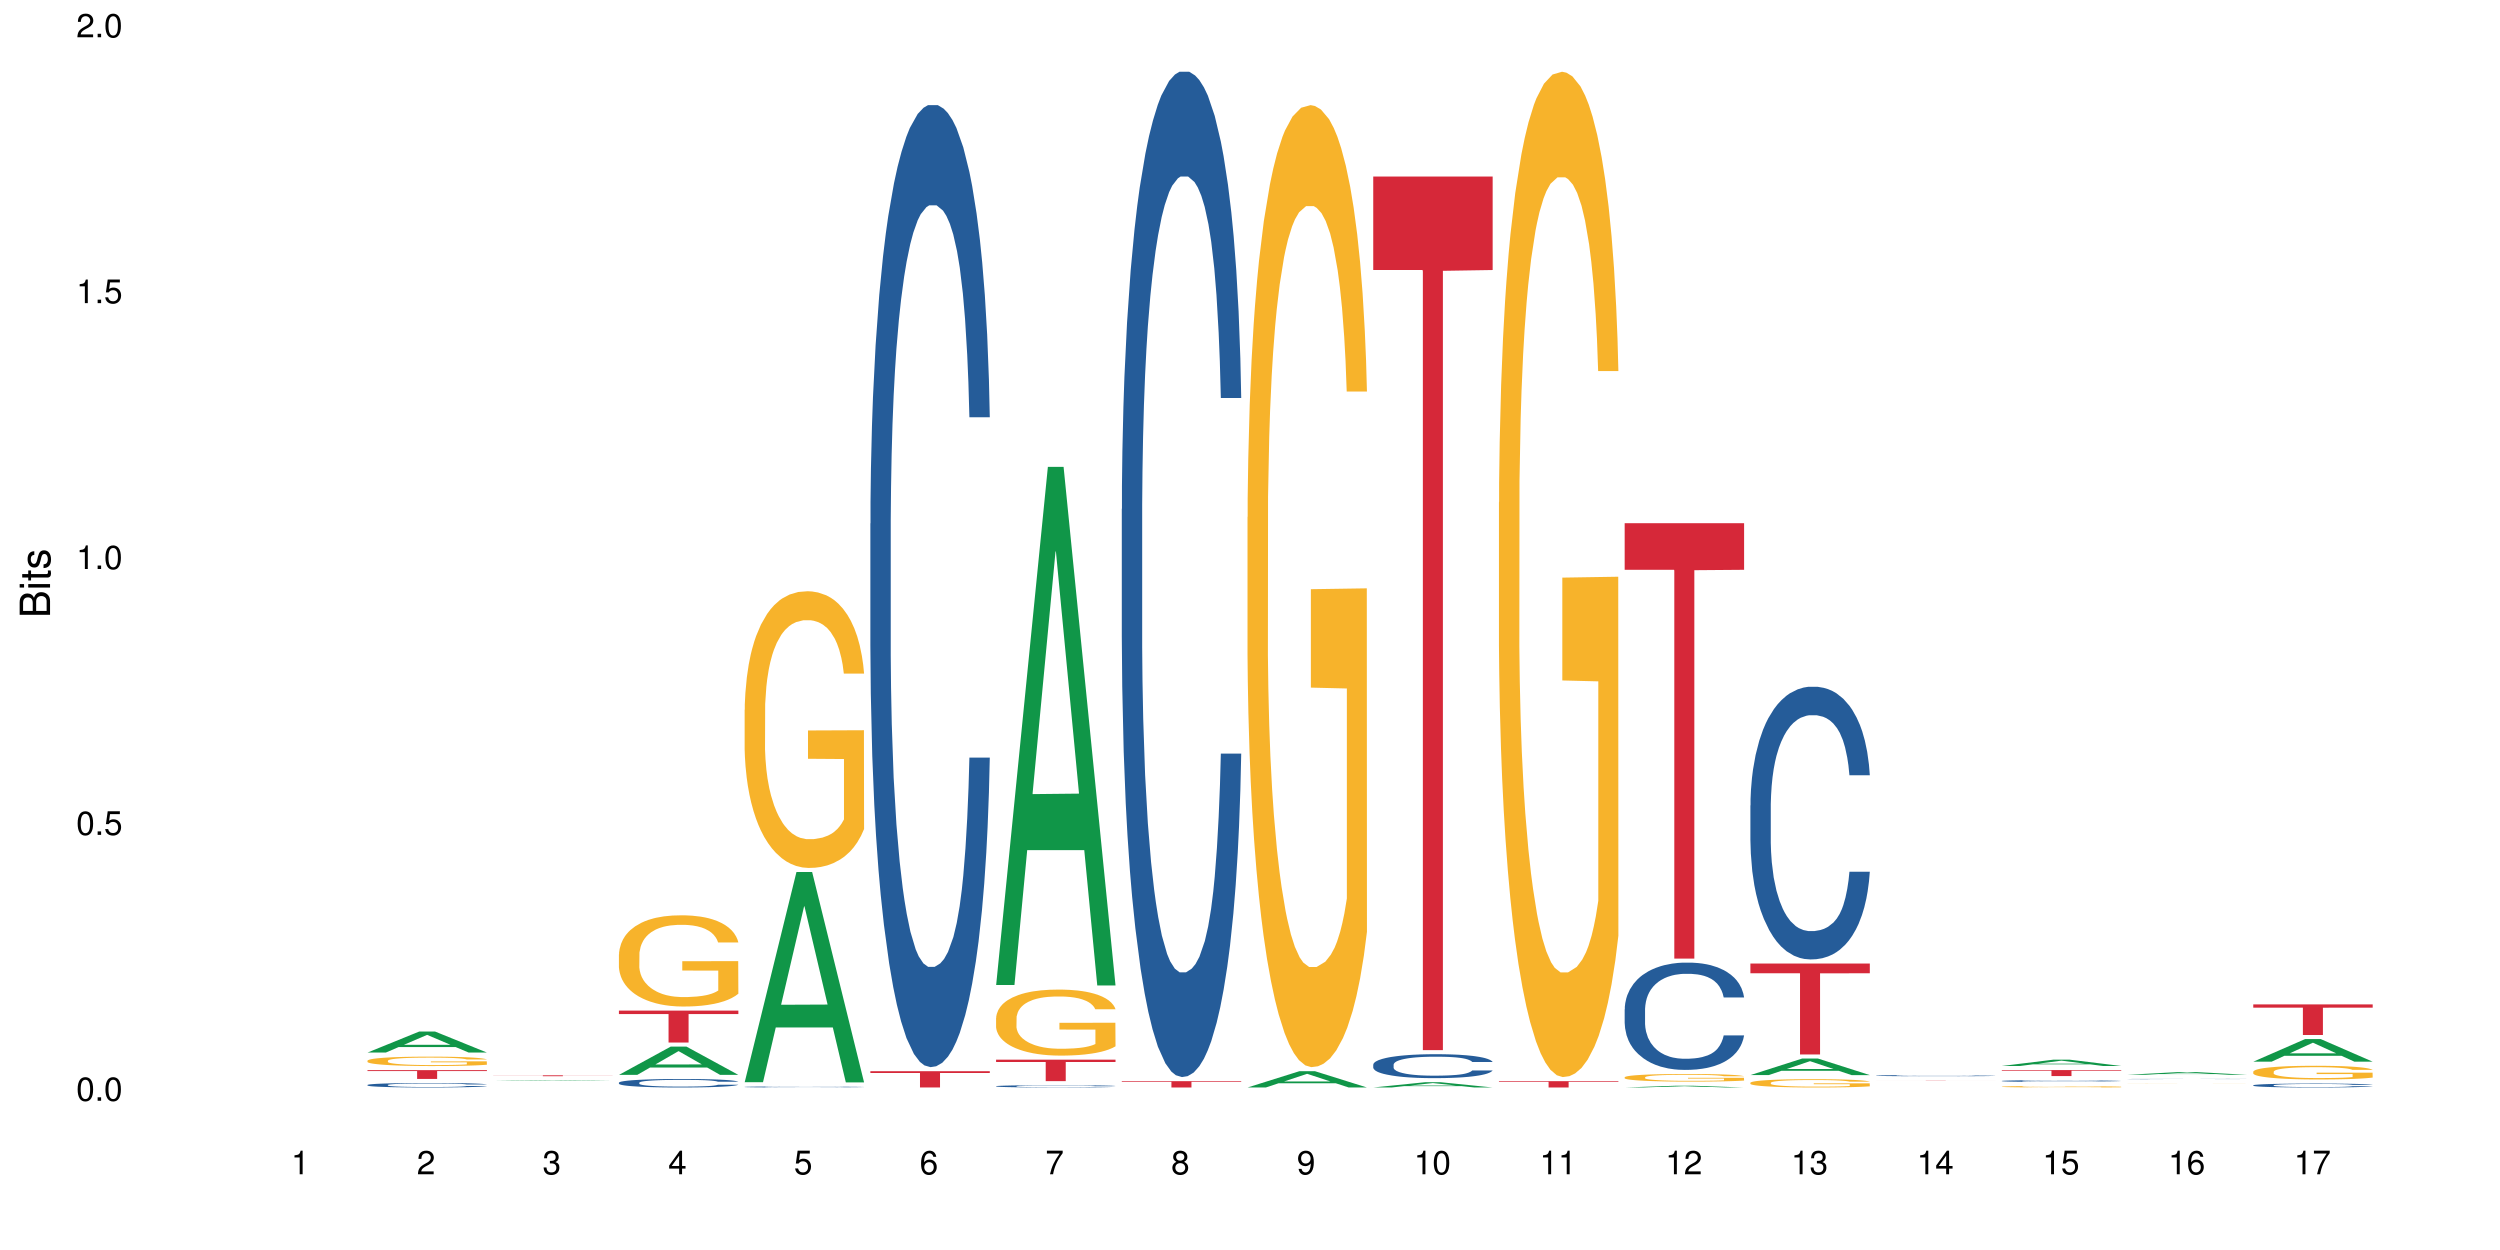 <?xml version="1.0" encoding="UTF-8"?>
<svg xmlns="http://www.w3.org/2000/svg" xmlns:xlink="http://www.w3.org/1999/xlink" width="720pt" height="360pt" viewBox="0 0 720 360" version="1.1">
<defs>
<g>
<symbol overflow="visible" id="glyph0-0">
<path style="stroke:none;" d=""/>
</symbol>
<symbol overflow="visible" id="glyph0-1">
<path style="stroke:none;" d="M 2.641 -6.797 C 2 -6.797 1.422 -6.531 1.078 -6.047 C 0.641 -5.453 0.406 -4.547 0.406 -3.297 C 0.406 -1 1.188 0.219 2.641 0.219 C 4.078 0.219 4.859 -1 4.859 -3.234 C 4.859 -4.562 4.656 -5.438 4.203 -6.047 C 3.844 -6.531 3.281 -6.797 2.641 -6.797 Z M 2.641 -6.047 C 3.547 -6.047 4 -5.125 4 -3.312 C 4 -1.375 3.562 -0.484 2.625 -0.484 C 1.734 -0.484 1.281 -1.422 1.281 -3.281 C 1.281 -5.141 1.734 -6.047 2.641 -6.047 Z M 2.641 -6.047 "/>
</symbol>
<symbol overflow="visible" id="glyph0-2">
<path style="stroke:none;" d="M 1.828 -1 L 0.828 -1 L 0.828 0 L 1.828 0 Z M 1.828 -1 "/>
</symbol>
<symbol overflow="visible" id="glyph0-3">
<path style="stroke:none;" d="M 4.562 -6.797 L 1.062 -6.797 L 0.547 -3.094 L 1.328 -3.094 C 1.719 -3.562 2.047 -3.734 2.578 -3.734 C 3.484 -3.734 4.062 -3.109 4.062 -2.094 C 4.062 -1.125 3.484 -0.531 2.578 -0.531 C 1.828 -0.531 1.375 -0.906 1.188 -1.672 L 0.328 -1.672 C 0.453 -1.109 0.547 -0.844 0.75 -0.594 C 1.125 -0.078 1.828 0.219 2.594 0.219 C 3.969 0.219 4.922 -0.781 4.922 -2.219 C 4.922 -3.562 4.031 -4.484 2.719 -4.484 C 2.25 -4.484 1.859 -4.359 1.469 -4.062 L 1.734 -5.969 L 4.562 -5.969 Z M 4.562 -6.797 "/>
</symbol>
<symbol overflow="visible" id="glyph0-4">
<path style="stroke:none;" d="M 2.484 -4.844 L 2.484 0 L 3.328 0 L 3.328 -6.797 L 2.766 -6.797 C 2.469 -5.75 2.281 -5.609 0.984 -5.453 L 0.984 -4.844 Z M 2.484 -4.844 "/>
</symbol>
<symbol overflow="visible" id="glyph0-5">
<path style="stroke:none;" d="M 4.859 -0.828 L 1.281 -0.828 C 1.359 -1.391 1.672 -1.75 2.5 -2.234 L 3.469 -2.75 C 4.406 -3.266 4.906 -3.969 4.906 -4.812 C 4.906 -5.375 4.672 -5.906 4.266 -6.266 C 3.859 -6.625 3.375 -6.797 2.719 -6.797 C 1.859 -6.797 1.219 -6.5 0.844 -5.922 C 0.609 -5.562 0.5 -5.125 0.484 -4.438 L 1.328 -4.438 C 1.359 -4.906 1.406 -5.188 1.531 -5.406 C 1.75 -5.812 2.188 -6.062 2.703 -6.062 C 3.469 -6.062 4.031 -5.516 4.031 -4.781 C 4.031 -4.25 3.719 -3.797 3.125 -3.438 L 2.234 -2.938 C 0.812 -2.141 0.406 -1.5 0.328 0 L 4.859 0 Z M 4.859 -0.828 "/>
</symbol>
<symbol overflow="visible" id="glyph0-6">
<path style="stroke:none;" d="M 2.125 -3.125 L 2.578 -3.125 C 3.516 -3.125 3.984 -2.703 3.984 -1.891 C 3.984 -1.031 3.469 -0.531 2.578 -0.531 C 1.656 -0.531 1.203 -0.984 1.156 -1.969 L 0.312 -1.969 C 0.344 -1.422 0.438 -1.078 0.609 -0.766 C 0.953 -0.109 1.625 0.219 2.547 0.219 C 3.953 0.219 4.859 -0.609 4.859 -1.906 C 4.859 -2.766 4.516 -3.25 3.703 -3.516 C 4.344 -3.766 4.656 -4.25 4.656 -4.938 C 4.656 -6.109 3.875 -6.797 2.578 -6.797 C 1.203 -6.797 0.484 -6.047 0.453 -4.609 L 1.297 -4.609 C 1.312 -5.016 1.344 -5.25 1.453 -5.453 C 1.641 -5.828 2.062 -6.062 2.594 -6.062 C 3.344 -6.062 3.797 -5.625 3.797 -4.906 C 3.797 -4.422 3.609 -4.141 3.25 -3.984 C 3.016 -3.891 2.719 -3.844 2.125 -3.844 Z M 2.125 -3.125 "/>
</symbol>
<symbol overflow="visible" id="glyph0-7">
<path style="stroke:none;" d="M 3.141 -1.625 L 3.141 0 L 3.984 0 L 3.984 -1.625 L 4.984 -1.625 L 4.984 -2.391 L 3.984 -2.391 L 3.984 -6.797 L 3.359 -6.797 L 0.266 -2.516 L 0.266 -1.625 Z M 3.141 -2.391 L 1 -2.391 L 3.141 -5.359 Z M 3.141 -2.391 "/>
</symbol>
<symbol overflow="visible" id="glyph0-8">
<path style="stroke:none;" d="M 4.781 -5.031 C 4.609 -6.141 3.891 -6.797 2.844 -6.797 C 2.094 -6.797 1.422 -6.438 1.031 -5.828 C 0.609 -5.172 0.406 -4.344 0.406 -3.094 C 0.406 -1.953 0.578 -1.234 0.984 -0.625 C 1.359 -0.078 1.953 0.219 2.703 0.219 C 3.984 0.219 4.922 -0.734 4.922 -2.078 C 4.922 -3.344 4.062 -4.234 2.844 -4.234 C 2.172 -4.234 1.641 -3.969 1.281 -3.469 C 1.281 -5.125 1.828 -6.047 2.797 -6.047 C 3.391 -6.047 3.797 -5.672 3.938 -5.031 Z M 2.734 -3.484 C 3.547 -3.484 4.062 -2.922 4.062 -2 C 4.062 -1.156 3.484 -0.531 2.703 -0.531 C 1.922 -0.531 1.328 -1.188 1.328 -2.047 C 1.328 -2.891 1.906 -3.484 2.734 -3.484 Z M 2.734 -3.484 "/>
</symbol>
<symbol overflow="visible" id="glyph0-9">
<path style="stroke:none;" d="M 4.984 -6.797 L 0.438 -6.797 L 0.438 -5.969 L 4.109 -5.969 C 2.5 -3.656 1.828 -2.234 1.328 0 L 2.219 0 C 2.594 -2.172 3.453 -4.047 4.984 -6.094 Z M 4.984 -6.797 "/>
</symbol>
<symbol overflow="visible" id="glyph0-10">
<path style="stroke:none;" d="M 3.75 -3.578 C 4.453 -4 4.688 -4.344 4.688 -4.984 C 4.688 -6.047 3.844 -6.797 2.641 -6.797 C 1.438 -6.797 0.594 -6.047 0.594 -4.984 C 0.594 -4.359 0.828 -4.016 1.516 -3.578 C 0.734 -3.203 0.359 -2.641 0.359 -1.891 C 0.359 -0.641 1.297 0.219 2.641 0.219 C 3.984 0.219 4.922 -0.641 4.922 -1.875 C 4.922 -2.641 4.531 -3.203 3.75 -3.578 Z M 2.641 -6.047 C 3.359 -6.047 3.812 -5.625 3.812 -4.969 C 3.812 -4.344 3.344 -3.922 2.641 -3.922 C 1.922 -3.922 1.453 -4.344 1.453 -4.984 C 1.453 -5.625 1.922 -6.047 2.641 -6.047 Z M 2.641 -3.203 C 3.484 -3.203 4.062 -2.672 4.062 -1.875 C 4.062 -1.062 3.484 -0.531 2.625 -0.531 C 1.797 -0.531 1.219 -1.078 1.219 -1.875 C 1.219 -2.672 1.797 -3.203 2.641 -3.203 Z M 2.641 -3.203 "/>
</symbol>
<symbol overflow="visible" id="glyph0-11">
<path style="stroke:none;" d="M 0.516 -1.547 C 0.672 -0.438 1.406 0.219 2.438 0.219 C 3.188 0.219 3.859 -0.141 4.266 -0.75 C 4.688 -1.406 4.891 -2.25 4.891 -3.484 C 4.891 -4.625 4.703 -5.359 4.312 -5.953 C 3.938 -6.5 3.344 -6.797 2.594 -6.797 C 1.297 -6.797 0.359 -5.844 0.359 -4.516 C 0.359 -3.25 1.234 -2.344 2.453 -2.344 C 3.094 -2.344 3.562 -2.578 4.016 -3.109 C 4 -1.453 3.469 -0.531 2.5 -0.531 C 1.906 -0.531 1.484 -0.906 1.359 -1.547 Z M 2.578 -6.062 C 3.375 -6.062 3.969 -5.406 3.969 -4.531 C 3.969 -3.688 3.375 -3.094 2.547 -3.094 C 1.734 -3.094 1.234 -3.672 1.234 -4.578 C 1.234 -5.438 1.797 -6.062 2.578 -6.062 Z M 2.578 -6.062 "/>
</symbol>
<symbol overflow="visible" id="glyph1-0">
<path style="stroke:none;" d=""/>
</symbol>
<symbol overflow="visible" id="glyph1-1">
<path style="stroke:none;" d="M 0 -0.953 L 0 -4.891 C 0 -5.719 -0.234 -6.344 -0.734 -6.797 C -1.188 -7.234 -1.812 -7.469 -2.5 -7.469 C -3.547 -7.469 -4.188 -7 -4.625 -5.875 C -4.984 -6.672 -5.641 -7.094 -6.531 -7.094 C -7.156 -7.094 -7.734 -6.859 -8.141 -6.391 C -8.562 -5.938 -8.75 -5.344 -8.75 -4.5 L -8.75 -0.953 Z M -4.984 -2.062 L -7.766 -2.062 L -7.766 -4.219 C -7.766 -4.844 -7.688 -5.203 -7.453 -5.5 C -7.219 -5.812 -6.859 -5.969 -6.375 -5.969 C -5.906 -5.969 -5.531 -5.812 -5.297 -5.5 C -5.062 -5.203 -4.984 -4.844 -4.984 -4.219 Z M -0.984 -2.062 L -4 -2.062 L -4 -4.781 C -4 -5.328 -3.859 -5.688 -3.578 -5.953 C -3.297 -6.219 -2.922 -6.359 -2.484 -6.359 C -2.062 -6.359 -1.688 -6.219 -1.406 -5.953 C -1.109 -5.688 -0.984 -5.328 -0.984 -4.781 Z M -0.984 -2.062 "/>
</symbol>
<symbol overflow="visible" id="glyph1-2">
<path style="stroke:none;" d="M -6.281 -1.797 L -6.281 -0.797 L 0 -0.797 L 0 -1.797 Z M -8.75 -1.797 L -8.75 -0.797 L -7.484 -0.797 L -7.484 -1.797 Z M -8.75 -1.797 "/>
</symbol>
<symbol overflow="visible" id="glyph1-3">
<path style="stroke:none;" d="M -6.281 -3.047 L -6.281 -2.016 L -8.016 -2.016 L -8.016 -1.016 L -6.281 -1.016 L -6.281 -0.172 L -5.469 -0.172 L -5.469 -1.016 L -0.719 -1.016 C -0.078 -1.016 0.281 -1.453 0.281 -2.234 C 0.281 -2.469 0.25 -2.719 0.188 -3.047 L -0.641 -3.047 C -0.609 -2.922 -0.594 -2.766 -0.594 -2.562 C -0.594 -2.141 -0.719 -2.016 -1.156 -2.016 L -5.469 -2.016 L -5.469 -3.047 Z M -6.281 -3.047 "/>
</symbol>
<symbol overflow="visible" id="glyph1-4">
<path style="stroke:none;" d="M -4.531 -5.25 C -5.766 -5.25 -6.469 -4.422 -6.469 -2.969 C -6.469 -1.516 -5.719 -0.562 -4.547 -0.562 C -3.562 -0.562 -3.094 -1.062 -2.734 -2.562 L -2.516 -3.484 C -2.344 -4.188 -2.094 -4.469 -1.625 -4.469 C -1.047 -4.469 -0.641 -3.875 -0.641 -3 C -0.641 -2.453 -0.797 -2 -1.062 -1.75 C -1.25 -1.594 -1.422 -1.531 -1.875 -1.469 L -1.875 -0.406 C -0.422 -0.453 0.281 -1.266 0.281 -2.922 C 0.281 -4.5 -0.5 -5.516 -1.719 -5.516 C -2.656 -5.516 -3.172 -4.984 -3.469 -3.734 L -3.703 -2.766 C -3.891 -1.953 -4.156 -1.609 -4.594 -1.609 C -5.172 -1.609 -5.547 -2.125 -5.547 -2.938 C -5.547 -3.75 -5.203 -4.172 -4.531 -4.203 Z M -4.531 -5.25 "/>
</symbol>
</g>
</defs>
<g id="surface70155">
<rect x="0" y="0" width="720" height="360" style="fill:rgb(100%,100%,100%);fill-opacity:1;stroke:none;"/>
<path style=" stroke:none;fill-rule:nonzero;fill:rgb(6.275%,58.824%,28.235%);fill-opacity:1;" d="M 105.836 303.133 L 105.871 303.125 L 120.758 297.074 L 125.277 297.074 L 140.234 303.137 L 134.977 303.137 L 131.23 301.555 L 114.805 301.555 L 111.129 303.133 L 105.836 303.133 L 116.383 300.898 L 129.723 300.895 L 123.07 298.066 L 122.996 298.062 L 122.926 298.078 L 116.348 300.895 L 116.383 300.898 Z M 105.836 303.133 "/>
<path style=" stroke:none;fill-rule:nonzero;fill:rgb(14.51%,36.078%,60%);fill-opacity:1;" d="M 105.836 312.465 L 105.879 312.461 L 105.879 312.434 L 106.004 312.391 L 106.297 312.332 L 106.59 312.293 L 107.348 312.223 L 108.395 312.156 L 109.484 312.105 L 110.281 312.074 L 110.996 312.051 L 112.633 312.004 L 113.68 311.984 L 114.812 311.961 L 116.195 311.941 L 117.203 311.93 L 119.469 311.91 L 121.148 311.902 L 122.449 311.898 L 125.258 311.898 L 126.938 311.906 L 128.152 311.91 L 129.496 311.922 L 130.629 311.93 L 132.598 311.957 L 134.359 311.988 L 135.156 312.008 L 136.414 312.047 L 137.379 312.082 L 138.051 312.113 L 138.809 312.156 L 139.477 312.211 L 139.98 312.27 L 140.234 312.32 L 134.359 312.32 L 134.066 312.273 L 133.73 312.238 L 133.102 312.188 L 132.473 312.152 L 131.59 312.117 L 130.793 312.098 L 129.703 312.074 L 128.738 312.059 L 127.734 312.051 L 126.77 312.043 L 124.922 312.035 L 122.781 312.035 L 121.984 312.039 L 120.352 312.047 L 119.469 312.055 L 118.211 312.07 L 117.328 312.086 L 116.281 312.109 L 115.566 312.133 L 114.688 312.16 L 114.059 312.188 L 113.344 312.227 L 112.926 312.258 L 112.547 312.289 L 112.211 312.328 L 111.961 312.371 L 111.793 312.414 L 111.707 312.457 L 111.707 312.641 L 111.793 312.684 L 112.004 312.734 L 112.547 312.805 L 113.344 312.867 L 114.27 312.918 L 115.148 312.953 L 115.652 312.973 L 116.324 312.988 L 117.371 313.012 L 118.883 313.035 L 119.762 313.047 L 121.105 313.055 L 122.488 313.062 L 124.336 313.062 L 125.973 313.055 L 127.062 313.051 L 128.195 313.039 L 129.746 313.02 L 130.711 313 L 131.551 312.98 L 132.18 312.957 L 132.598 312.938 L 133.227 312.902 L 133.73 312.859 L 134.109 312.82 L 134.359 312.777 L 140.234 312.777 L 139.98 312.828 L 139.605 312.871 L 139.227 312.906 L 138.641 312.949 L 137.969 312.984 L 137.004 313.027 L 136.207 313.055 L 135.156 313.082 L 134.191 313.105 L 133.145 313.125 L 131.59 313.148 L 130.586 313.16 L 129.496 313.172 L 128.195 313.18 L 126.559 313.191 L 124.797 313.195 L 121.398 313.195 L 120.098 313.188 L 118.379 313.18 L 116.238 313.156 L 114.688 313.133 L 113.469 313.113 L 112.422 313.09 L 111.246 313.055 L 109.738 313.004 L 108.816 312.965 L 108.184 312.93 L 107.473 312.883 L 106.969 312.844 L 106.383 312.777 L 105.961 312.691 L 105.836 312.629 Z M 105.836 312.465 "/>
<path style=" stroke:none;fill-rule:nonzero;fill:rgb(96.863%,70.196%,16.863%);fill-opacity:1;" d="M 105.836 305.473 L 105.879 305.469 L 105.879 305.418 L 106.047 305.309 L 106.465 305.156 L 107.012 305.027 L 107.598 304.93 L 107.977 304.879 L 108.605 304.805 L 109.148 304.75 L 110.535 304.637 L 112.297 304.535 L 113.262 304.488 L 114.352 304.449 L 115.902 304.402 L 116.617 304.383 L 118.797 304.344 L 121.273 304.32 L 124 304.312 L 125.258 304.312 L 126.977 304.324 L 129.328 304.352 L 130.668 304.375 L 131.719 304.402 L 132.809 304.434 L 134.152 304.48 L 135.41 304.543 L 136.414 304.602 L 137.422 304.676 L 138.262 304.754 L 138.973 304.84 L 139.605 304.945 L 139.98 305.031 L 140.234 305.117 L 134.402 305.117 L 134.066 305.031 L 133.688 304.965 L 133.059 304.883 L 132.43 304.824 L 131.801 304.777 L 130.629 304.711 L 129.621 304.672 L 128.363 304.637 L 127.145 304.617 L 125.762 304.602 L 124.922 304.598 L 122.699 304.598 L 120.688 304.613 L 119.512 304.633 L 118.672 304.652 L 117.496 304.691 L 116.785 304.719 L 116.363 304.738 L 115.105 304.816 L 114.27 304.887 L 113.805 304.934 L 113.219 305.008 L 112.801 305.074 L 112.34 305.172 L 112.086 305.246 L 111.75 305.414 L 111.707 305.859 L 111.836 305.953 L 112.086 306.055 L 112.422 306.145 L 112.926 306.238 L 113.43 306.309 L 114.309 306.406 L 115.066 306.469 L 115.652 306.512 L 116.785 306.578 L 117.246 306.602 L 118.336 306.645 L 119.469 306.68 L 120.852 306.711 L 121.902 306.727 L 123.578 306.738 L 125.719 306.738 L 128.234 306.723 L 129.828 306.703 L 130.922 306.684 L 131.633 306.664 L 132.516 306.637 L 133.145 306.613 L 133.73 306.586 L 134.445 306.543 L 134.445 305.953 L 124.082 305.949 L 124.082 305.676 L 140.191 305.672 L 140.234 306.637 L 139.352 306.707 L 138.262 306.77 L 137.211 306.82 L 136.121 306.859 L 134.57 306.906 L 133.312 306.938 L 131.383 306.973 L 129.621 306.996 L 127.773 307.008 L 126.137 307.016 L 124.211 307.02 L 122.488 307.016 L 120.645 307 L 119.176 306.98 L 117.832 306.953 L 116.492 306.922 L 114.812 306.871 L 113.723 306.828 L 112.59 306.777 L 111.457 306.715 L 110.449 306.648 L 109.781 306.598 L 109.109 306.535 L 108.395 306.461 L 107.723 306.379 L 107.219 306.301 L 106.758 306.215 L 106.422 306.133 L 106.09 306.023 L 105.922 305.934 L 105.836 305.855 Z M 105.836 305.473 "/>
<path style=" stroke:none;fill-rule:nonzero;fill:rgb(83.922%,15.686%,22.353%);fill-opacity:1;" d="M 105.836 308.195 L 140.234 308.195 L 140.234 308.465 L 125.898 308.469 L 125.898 310.727 L 120.129 310.727 L 120.129 308.469 L 120.047 308.465 L 105.836 308.465 Z M 105.836 308.195 "/>
<path style=" stroke:none;fill-rule:nonzero;fill:rgb(6.275%,58.824%,28.235%);fill-opacity:1;" d="M 142.043 311.332 L 142.078 311.332 L 156.965 311.121 L 161.484 311.121 L 176.441 311.332 L 171.184 311.332 L 167.438 311.277 L 151.012 311.277 L 147.336 311.332 L 142.043 311.332 L 152.59 311.254 L 165.93 311.254 L 159.277 311.156 L 159.133 311.156 L 152.555 311.254 L 152.59 311.254 Z M 142.043 311.332 "/>
<path style=" stroke:none;fill-rule:nonzero;fill:rgb(83.922%,15.686%,22.353%);fill-opacity:1;" d="M 142.043 309.688 L 176.441 309.688 L 176.441 309.719 L 162.105 309.719 L 162.105 309.949 L 156.336 309.949 L 156.336 309.719 L 142.043 309.719 Z M 142.043 309.688 "/>
<path style=" stroke:none;fill-rule:nonzero;fill:rgb(6.275%,58.824%,28.235%);fill-opacity:1;" d="M 178.25 309.562 L 178.285 309.555 L 193.172 301.418 L 197.691 301.418 L 212.648 309.57 L 207.391 309.57 L 203.645 307.441 L 187.219 307.441 L 183.543 309.562 L 178.25 309.562 L 188.797 306.562 L 202.137 306.555 L 195.484 302.75 L 195.41 302.742 L 195.34 302.766 L 188.762 306.555 L 188.797 306.562 Z M 178.25 309.562 "/>
<path style=" stroke:none;fill-rule:nonzero;fill:rgb(14.51%,36.078%,60%);fill-opacity:1;" d="M 178.25 311.812 L 178.293 311.809 L 178.293 311.754 L 178.418 311.668 L 178.711 311.562 L 179.004 311.488 L 179.762 311.355 L 180.809 311.227 L 181.898 311.129 L 182.695 311.07 L 183.41 311.027 L 185.047 310.945 L 186.094 310.902 L 187.227 310.863 L 188.609 310.824 L 189.617 310.801 L 191.883 310.766 L 193.562 310.75 L 194.859 310.746 L 197.672 310.746 L 199.348 310.754 L 200.566 310.766 L 201.91 310.781 L 203.039 310.801 L 205.012 310.852 L 206.773 310.914 L 207.57 310.949 L 208.828 311.02 L 209.793 311.086 L 210.465 311.145 L 211.219 311.227 L 211.891 311.328 L 212.395 311.445 L 212.648 311.539 L 206.773 311.539 L 206.48 311.449 L 206.145 311.379 L 205.516 311.289 L 204.887 311.223 L 204.004 311.16 L 203.207 311.117 L 202.117 311.074 L 201.152 311.047 L 200.148 311.027 L 199.184 311.012 L 197.336 311 L 195.195 311 L 194.398 311.004 L 192.766 311.023 L 191.883 311.039 L 190.625 311.07 L 189.742 311.098 L 188.695 311.145 L 187.98 311.18 L 187.102 311.238 L 186.473 311.293 L 185.758 311.363 L 185.34 311.422 L 184.961 311.484 L 184.625 311.559 L 184.375 311.637 L 184.207 311.719 L 184.121 311.801 L 184.121 312.148 L 184.207 312.227 L 184.418 312.32 L 184.961 312.457 L 185.758 312.578 L 186.68 312.672 L 187.562 312.738 L 188.066 312.77 L 188.738 312.805 L 189.785 312.852 L 191.297 312.895 L 192.176 312.914 L 193.52 312.93 L 194.902 312.941 L 196.75 312.941 L 198.387 312.93 L 199.477 312.922 L 200.609 312.902 L 202.16 312.863 L 203.125 312.828 L 203.965 312.785 L 204.594 312.742 L 205.012 312.707 L 205.641 312.637 L 206.145 312.562 L 206.523 312.484 L 206.773 312.406 L 212.648 312.406 L 212.395 312.496 L 212.016 312.586 L 211.641 312.648 L 211.055 312.727 L 210.383 312.797 L 209.418 312.875 L 208.621 312.926 L 207.57 312.984 L 206.605 313.027 L 205.559 313.062 L 204.004 313.109 L 203 313.129 L 201.91 313.152 L 200.609 313.168 L 198.973 313.184 L 197.211 313.195 L 195.574 313.195 L 193.812 313.191 L 192.512 313.184 L 190.793 313.164 L 188.652 313.121 L 187.102 313.078 L 185.883 313.035 L 184.836 312.992 L 183.66 312.93 L 182.152 312.832 L 181.227 312.758 L 180.598 312.695 L 179.887 312.605 L 179.383 312.527 L 178.797 312.402 L 178.375 312.242 L 178.25 312.121 Z M 178.25 311.812 "/>
<path style=" stroke:none;fill-rule:nonzero;fill:rgb(96.863%,70.196%,16.863%);fill-opacity:1;" d="M 178.25 274.859 L 178.293 274.836 L 178.293 274.355 L 178.461 273.277 L 178.879 271.789 L 179.426 270.562 L 180.012 269.605 L 180.391 269.102 L 181.02 268.379 L 181.562 267.852 L 182.949 266.773 L 184.711 265.766 L 185.676 265.332 L 186.766 264.922 L 188.316 264.469 L 189.031 264.301 L 191.211 263.914 L 193.688 263.676 L 196.414 263.605 L 197.672 263.629 L 199.391 263.723 L 201.742 263.988 L 203.082 264.227 L 204.133 264.469 L 205.223 264.781 L 206.562 265.258 L 207.824 265.836 L 208.828 266.41 L 209.836 267.133 L 210.676 267.898 L 211.387 268.738 L 212.016 269.746 L 212.395 270.586 L 212.648 271.43 L 206.816 271.43 L 206.48 270.586 L 206.102 269.941 L 205.473 269.148 L 204.844 268.57 L 204.215 268.117 L 203.039 267.492 L 202.035 267.109 L 200.777 266.773 L 199.559 266.555 L 198.176 266.41 L 197.336 266.363 L 195.113 266.363 L 193.098 266.531 L 191.926 266.723 L 191.086 266.914 L 189.91 267.277 L 189.199 267.562 L 188.777 267.754 L 187.52 268.5 L 186.68 269.172 L 186.219 269.629 L 185.633 270.348 L 185.215 270.996 L 184.754 271.957 L 184.5 272.676 L 184.164 274.309 L 184.121 278.629 L 184.25 279.539 L 184.5 280.523 L 184.836 281.387 L 185.34 282.301 L 185.844 282.996 L 186.723 283.934 L 187.48 284.555 L 188.066 284.965 L 189.199 285.613 L 189.66 285.828 L 190.75 286.262 L 191.883 286.598 L 193.266 286.883 L 194.316 287.027 L 195.992 287.148 L 198.133 287.148 L 200.648 287.004 L 202.242 286.812 L 203.336 286.621 L 204.047 286.453 L 204.93 286.188 L 205.559 285.949 L 206.145 285.684 L 206.859 285.277 L 206.859 279.539 L 196.496 279.516 L 196.496 276.828 L 212.605 276.805 L 212.648 286.188 L 211.766 286.836 L 210.676 287.461 L 209.625 287.941 L 208.535 288.348 L 206.984 288.805 L 205.727 289.094 L 203.797 289.43 L 202.035 289.645 L 200.188 289.789 L 198.551 289.859 L 196.621 289.883 L 194.902 289.836 L 193.059 289.691 L 191.59 289.5 L 190.246 289.262 L 188.906 288.949 L 187.227 288.445 L 186.137 288.035 L 185.004 287.531 L 183.871 286.934 L 182.863 286.285 L 182.191 285.781 L 181.523 285.203 L 180.809 284.484 L 180.137 283.668 L 179.633 282.926 L 179.172 282.086 L 178.836 281.293 L 178.5 280.211 L 178.336 279.348 L 178.25 278.605 Z M 178.25 274.859 "/>
<path style=" stroke:none;fill-rule:nonzero;fill:rgb(83.922%,15.686%,22.353%);fill-opacity:1;" d="M 178.25 291.059 L 212.648 291.059 L 212.648 292.043 L 198.312 292.051 L 198.312 300.246 L 192.543 300.246 L 192.543 292.059 L 192.461 292.043 L 178.25 292.043 Z M 178.25 291.059 "/>
<path style=" stroke:none;fill-rule:nonzero;fill:rgb(6.275%,58.824%,28.235%);fill-opacity:1;" d="M 214.457 311.668 L 214.492 311.613 L 229.379 251.145 L 233.898 251.145 L 248.855 311.727 L 243.598 311.727 L 239.852 295.91 L 223.422 295.91 L 219.75 311.668 L 214.457 311.668 L 225.004 289.371 L 238.344 289.312 L 231.691 261.043 L 231.617 260.984 L 231.547 261.156 L 224.969 289.312 L 225.004 289.371 Z M 214.457 311.668 "/>
<path style=" stroke:none;fill-rule:nonzero;fill:rgb(14.51%,36.078%,60%);fill-opacity:1;" d="M 214.457 313.027 L 214.5 313.027 L 214.5 313.023 L 214.625 313.012 L 215.211 312.988 L 215.969 312.973 L 217.016 312.957 L 218.105 312.945 L 218.902 312.941 L 219.617 312.934 L 221.254 312.926 L 222.301 312.918 L 223.434 312.914 L 224.816 312.91 L 225.824 312.906 L 228.09 312.902 L 229.77 312.902 L 231.066 312.898 L 233.879 312.898 L 235.555 312.902 L 236.773 312.902 L 238.117 312.906 L 239.246 312.906 L 241.219 312.914 L 242.98 312.922 L 243.777 312.926 L 245.035 312.934 L 246 312.941 L 246.672 312.949 L 247.426 312.957 L 248.602 312.984 L 248.855 312.996 L 242.98 312.996 L 242.688 312.984 L 242.352 312.977 L 241.723 312.965 L 241.094 312.957 L 240.211 312.949 L 239.414 312.945 L 238.324 312.941 L 237.359 312.938 L 236.352 312.934 L 235.391 312.934 L 233.543 312.93 L 230.605 312.93 L 228.973 312.934 L 228.09 312.938 L 226.832 312.941 L 225.949 312.941 L 224.902 312.949 L 224.188 312.953 L 223.309 312.961 L 222.68 312.965 L 221.965 312.977 L 221.547 312.98 L 221.168 312.988 L 220.832 313 L 220.582 313.008 L 220.414 313.02 L 220.328 313.027 L 220.328 313.07 L 220.414 313.078 L 220.625 313.09 L 221.168 313.105 L 221.965 313.121 L 222.887 313.133 L 223.77 313.141 L 224.273 313.145 L 224.945 313.148 L 225.992 313.152 L 227.504 313.16 L 228.383 313.16 L 229.727 313.164 L 235.684 313.164 L 236.816 313.16 L 238.367 313.156 L 239.332 313.152 L 240.172 313.145 L 240.801 313.141 L 241.219 313.137 L 241.848 313.129 L 242.352 313.121 L 242.73 313.109 L 242.98 313.102 L 248.855 313.102 L 248.602 313.113 L 248.223 313.121 L 247.848 313.129 L 247.258 313.141 L 246.59 313.148 L 245.625 313.156 L 244.828 313.164 L 243.777 313.172 L 242.812 313.176 L 241.766 313.18 L 240.211 313.184 L 239.207 313.188 L 238.117 313.191 L 236.816 313.191 L 235.18 313.195 L 228.719 313.195 L 227 313.191 L 224.859 313.188 L 223.309 313.184 L 222.09 313.176 L 221.043 313.172 L 219.867 313.164 L 218.359 313.152 L 217.434 313.145 L 216.805 313.137 L 216.094 313.125 L 215.59 313.117 L 215.004 313.102 L 214.582 313.082 L 214.457 313.066 Z M 214.457 313.027 "/>
<path style=" stroke:none;fill-rule:nonzero;fill:rgb(96.863%,70.196%,16.863%);fill-opacity:1;" d="M 214.457 204.41 L 214.5 204.336 L 214.5 202.879 L 214.668 199.605 L 215.086 195.094 L 215.633 191.379 L 216.219 188.469 L 216.598 186.941 L 217.227 184.758 L 217.77 183.156 L 219.156 179.883 L 220.918 176.824 L 221.883 175.516 L 222.973 174.277 L 224.523 172.895 L 225.238 172.383 L 227.418 171.219 L 229.895 170.492 L 232.621 170.273 L 233.879 170.348 L 235.598 170.637 L 237.949 171.438 L 239.289 172.168 L 240.34 172.895 L 241.43 173.84 L 242.77 175.297 L 244.031 177.043 L 245.035 178.789 L 246.043 180.973 L 246.883 183.301 L 247.594 185.848 L 248.223 188.906 L 248.602 191.453 L 248.855 194 L 243.023 194 L 242.688 191.453 L 242.309 189.488 L 241.68 187.086 L 241.051 185.34 L 240.422 183.957 L 239.246 182.066 L 238.242 180.898 L 236.984 179.883 L 235.766 179.227 L 234.383 178.789 L 233.543 178.645 L 231.32 178.645 L 229.305 179.152 L 228.133 179.734 L 227.293 180.316 L 226.117 181.41 L 225.406 182.281 L 224.984 182.867 L 223.727 185.121 L 222.887 187.16 L 222.426 188.543 L 221.84 190.727 L 221.422 192.691 L 220.957 195.602 L 220.707 197.785 L 220.371 202.734 L 220.328 215.836 L 220.457 218.602 L 220.707 221.586 L 221.043 224.207 L 221.547 226.973 L 222.051 229.082 L 222.93 231.922 L 223.684 233.812 L 224.273 235.051 L 225.406 237.016 L 225.867 237.668 L 226.957 238.98 L 228.09 240 L 229.473 240.871 L 230.523 241.309 L 232.199 241.672 L 234.34 241.672 L 236.855 241.234 L 238.449 240.652 L 239.543 240.07 L 240.254 239.562 L 241.137 238.762 L 241.766 238.035 L 242.352 237.234 L 243.066 235.996 L 243.066 218.602 L 232.703 218.527 L 232.703 210.375 L 248.812 210.305 L 248.855 238.762 L 247.973 240.727 L 246.883 242.617 L 245.832 244.074 L 244.742 245.312 L 243.191 246.695 L 241.934 247.566 L 240.004 248.586 L 238.242 249.242 L 236.395 249.68 L 234.758 249.898 L 232.828 249.969 L 231.109 249.824 L 229.266 249.387 L 227.797 248.805 L 226.453 248.078 L 225.113 247.133 L 223.434 245.602 L 222.344 244.367 L 221.211 242.836 L 220.078 241.02 L 219.07 239.051 L 218.398 237.523 L 217.73 235.777 L 217.016 233.594 L 216.344 231.121 L 215.84 228.863 L 215.379 226.316 L 215.043 223.914 L 214.707 220.641 L 214.539 218.02 L 214.457 215.762 Z M 214.457 204.41 "/>
<path style=" stroke:none;fill-rule:nonzero;fill:rgb(14.51%,36.078%,60%);fill-opacity:1;" d="M 250.664 150.824 L 250.707 150.57 L 250.707 144.492 L 250.832 134.871 L 251.125 122.715 L 251.418 114.355 L 252.176 99.414 L 253.223 84.977 L 254.312 73.836 L 255.109 67.25 L 255.824 62.184 L 257.461 52.812 L 258.508 48 L 259.641 43.695 L 261.023 39.391 L 262.031 36.859 L 264.297 32.805 L 265.977 31.035 L 267.273 30.273 L 270.086 30.273 L 271.762 31.285 L 272.98 32.555 L 274.32 34.578 L 275.453 36.859 L 277.426 42.43 L 279.188 49.52 L 279.984 53.574 L 281.242 61.426 L 282.207 69.023 L 282.879 75.605 L 283.633 84.977 L 284.305 96.375 L 284.809 109.289 L 285.062 120.18 L 279.188 120.18 L 278.895 110.051 L 278.559 102.199 L 277.93 91.816 L 277.301 84.473 L 276.418 77.125 L 275.621 72.316 L 274.531 67.504 L 273.566 64.465 L 272.559 62.184 L 271.594 60.664 L 269.75 59.145 L 267.609 59.145 L 266.812 59.652 L 265.18 61.68 L 264.297 63.449 L 263.039 66.996 L 262.156 70.289 L 261.109 75.355 L 260.395 79.66 L 259.516 86.242 L 258.887 92.07 L 258.172 100.426 L 257.754 106.758 L 257.375 113.848 L 257.039 122.207 L 256.789 131.07 L 256.621 140.441 L 256.535 149.559 L 256.535 188.812 L 256.621 197.93 L 256.832 208.566 L 257.375 224.016 L 258.172 237.438 L 259.094 248.074 L 259.977 255.672 L 260.48 259.219 L 261.152 263.27 L 262.199 268.336 L 263.711 273.402 L 264.59 275.426 L 265.934 277.453 L 267.316 278.465 L 269.164 278.465 L 270.797 277.453 L 271.891 276.188 L 273.023 274.16 L 274.574 269.855 L 275.539 265.805 L 276.379 260.992 L 277.008 256.18 L 277.426 252.129 L 278.055 244.277 L 278.559 235.668 L 278.938 226.801 L 279.188 218.191 L 285.062 218.191 L 284.809 228.32 L 284.43 238.199 L 284.055 245.543 L 283.465 254.406 L 282.797 262.258 L 281.832 271.121 L 281.035 276.945 L 279.984 283.277 L 279.02 288.09 L 277.973 292.395 L 276.418 297.461 L 275.414 299.992 L 274.32 302.273 L 273.023 304.301 L 271.387 306.07 L 269.625 307.086 L 267.988 307.34 L 266.227 306.832 L 264.926 305.82 L 263.207 303.539 L 261.066 298.98 L 259.516 294.168 L 258.297 289.355 L 257.25 284.293 L 256.074 277.453 L 254.566 266.309 L 253.641 257.699 L 253.012 250.609 L 252.301 240.73 L 251.797 231.867 L 251.211 217.684 L 250.789 199.703 L 250.664 185.773 Z M 250.664 150.824 "/>
<path style=" stroke:none;fill-rule:nonzero;fill:rgb(83.922%,15.686%,22.353%);fill-opacity:1;" d="M 250.664 308.512 L 285.062 308.512 L 285.062 309.016 L 270.727 309.02 L 270.727 313.195 L 264.957 313.195 L 264.957 309.023 L 264.875 309.016 L 250.664 309.016 Z M 250.664 308.512 "/>
<path style=" stroke:none;fill-rule:nonzero;fill:rgb(6.275%,58.824%,28.235%);fill-opacity:1;" d="M 286.871 283.684 L 286.906 283.543 L 301.789 134.457 L 306.312 134.457 L 321.27 283.82 L 316.012 283.82 L 312.266 244.832 L 295.836 244.832 L 292.164 283.684 L 286.871 283.684 L 297.418 228.703 L 310.758 228.562 L 304.105 158.859 L 304.031 158.719 L 303.961 159.141 L 297.383 228.562 L 297.418 228.703 Z M 286.871 283.684 "/>
<path style=" stroke:none;fill-rule:nonzero;fill:rgb(14.51%,36.078%,60%);fill-opacity:1;" d="M 286.871 312.824 L 286.914 312.82 L 286.914 312.809 L 287.039 312.785 L 287.332 312.754 L 287.625 312.734 L 288.383 312.699 L 289.43 312.664 L 290.52 312.641 L 291.316 312.621 L 292.031 312.609 L 293.668 312.59 L 294.715 312.578 L 295.848 312.566 L 297.23 312.555 L 298.238 312.551 L 300.504 312.539 L 302.184 312.535 L 306.293 312.535 L 307.969 312.539 L 309.188 312.539 L 310.527 312.547 L 311.66 312.551 L 313.633 312.562 L 315.395 312.582 L 316.191 312.59 L 317.449 312.609 L 318.414 312.629 L 319.086 312.645 L 319.84 312.664 L 320.512 312.691 L 321.016 312.723 L 321.27 312.75 L 315.395 312.75 L 315.102 312.727 L 314.766 312.707 L 314.137 312.68 L 313.508 312.664 L 312.625 312.648 L 311.828 312.637 L 310.738 312.625 L 309.773 312.617 L 308.766 312.609 L 307.801 312.605 L 303.02 312.605 L 301.383 312.609 L 300.504 312.613 L 299.246 312.621 L 298.363 312.629 L 297.316 312.641 L 296.602 312.652 L 295.723 312.668 L 295.094 312.684 L 294.379 312.703 L 293.961 312.719 L 293.582 312.734 L 293.246 312.754 L 292.996 312.773 L 292.828 312.797 L 292.742 312.82 L 292.742 312.914 L 292.828 312.934 L 293.039 312.961 L 293.582 312.996 L 294.379 313.027 L 295.301 313.055 L 296.184 313.074 L 296.688 313.082 L 297.359 313.09 L 298.406 313.102 L 299.918 313.113 L 300.797 313.121 L 302.141 313.125 L 307.004 313.125 L 308.098 313.121 L 309.23 313.117 L 310.781 313.105 L 311.746 313.098 L 312.586 313.086 L 313.215 313.074 L 313.633 313.062 L 314.262 313.047 L 314.766 313.023 L 315.145 313.004 L 315.395 312.984 L 321.27 312.984 L 321.016 313.008 L 320.637 313.031 L 320.262 313.047 L 319.672 313.07 L 319.004 313.09 L 318.039 313.109 L 317.242 313.125 L 316.191 313.137 L 315.227 313.148 L 314.18 313.16 L 312.625 313.172 L 311.621 313.18 L 310.527 313.184 L 309.23 313.188 L 307.594 313.191 L 305.832 313.195 L 302.434 313.195 L 301.133 313.191 L 299.414 313.188 L 297.273 313.176 L 295.723 313.164 L 294.504 313.152 L 293.457 313.141 L 292.281 313.125 L 290.773 313.098 L 289.848 313.078 L 289.219 313.059 L 288.508 313.035 L 288.004 313.016 L 287.418 312.98 L 286.996 312.938 L 286.871 312.906 Z M 286.871 312.824 "/>
<path style=" stroke:none;fill-rule:nonzero;fill:rgb(96.863%,70.196%,16.863%);fill-opacity:1;" d="M 286.871 293.145 L 286.914 293.125 L 286.914 292.777 L 287.082 291.996 L 287.5 290.918 L 288.047 290.035 L 288.633 289.34 L 289.012 288.973 L 289.641 288.453 L 290.184 288.07 L 291.57 287.289 L 293.332 286.559 L 294.297 286.246 L 295.387 285.953 L 296.938 285.621 L 297.652 285.5 L 299.832 285.223 L 302.309 285.051 L 305.035 284.996 L 306.293 285.016 L 308.012 285.082 L 310.363 285.273 L 311.703 285.449 L 312.754 285.621 L 313.844 285.848 L 315.184 286.195 L 316.445 286.613 L 317.449 287.027 L 318.457 287.551 L 319.297 288.105 L 320.008 288.715 L 320.637 289.445 L 321.016 290.051 L 321.27 290.66 L 315.438 290.66 L 315.102 290.051 L 314.723 289.582 L 314.094 289.008 L 313.465 288.594 L 312.836 288.262 L 311.66 287.812 L 310.656 287.531 L 309.398 287.289 L 308.18 287.133 L 306.797 287.027 L 305.957 286.996 L 303.734 286.996 L 301.719 287.117 L 300.547 287.254 L 299.707 287.395 L 298.531 287.656 L 297.82 287.863 L 297.398 288 L 296.141 288.539 L 295.301 289.027 L 294.84 289.355 L 294.254 289.879 L 293.836 290.348 L 293.371 291.043 L 293.121 291.562 L 292.785 292.742 L 292.742 295.871 L 292.871 296.531 L 293.121 297.242 L 293.457 297.867 L 293.961 298.527 L 294.465 299.031 L 295.344 299.707 L 296.098 300.16 L 296.688 300.457 L 297.82 300.926 L 298.281 301.082 L 299.371 301.395 L 300.504 301.637 L 301.887 301.844 L 302.938 301.949 L 304.613 302.035 L 306.754 302.035 L 309.27 301.934 L 310.863 301.793 L 311.957 301.652 L 312.668 301.531 L 313.551 301.34 L 314.18 301.168 L 314.766 300.977 L 315.48 300.68 L 315.48 296.531 L 305.117 296.512 L 305.117 294.566 L 321.227 294.551 L 321.27 301.34 L 320.387 301.812 L 319.297 302.262 L 318.246 302.609 L 317.156 302.906 L 315.605 303.234 L 314.348 303.441 L 312.418 303.688 L 310.656 303.844 L 308.809 303.945 L 307.172 304 L 305.242 304.016 L 303.523 303.98 L 301.68 303.879 L 300.211 303.738 L 298.867 303.566 L 297.527 303.34 L 295.848 302.973 L 294.758 302.68 L 293.625 302.312 L 292.492 301.879 L 291.484 301.41 L 290.812 301.047 L 290.145 300.629 L 289.43 300.109 L 288.758 299.52 L 288.254 298.98 L 287.793 298.371 L 287.457 297.797 L 287.121 297.016 L 286.953 296.391 L 286.871 295.852 Z M 286.871 293.145 "/>
<path style=" stroke:none;fill-rule:nonzero;fill:rgb(83.922%,15.686%,22.353%);fill-opacity:1;" d="M 286.871 305.191 L 321.27 305.191 L 321.27 305.852 L 306.934 305.859 L 306.934 311.359 L 301.164 311.359 L 301.164 305.863 L 301.082 305.852 L 286.871 305.852 Z M 286.871 305.191 "/>
<path style=" stroke:none;fill-rule:nonzero;fill:rgb(14.51%,36.078%,60%);fill-opacity:1;" d="M 323.078 146.641 L 323.121 146.375 L 323.121 140.023 L 323.246 129.965 L 323.539 117.262 L 323.832 108.531 L 324.59 92.914 L 325.637 77.828 L 326.727 66.184 L 327.523 59.305 L 328.238 54.012 L 329.875 44.219 L 330.922 39.188 L 332.055 34.691 L 333.438 30.191 L 334.445 27.543 L 336.711 23.309 L 338.387 21.457 L 339.688 20.664 L 342.5 20.664 L 344.176 21.723 L 345.395 23.043 L 346.734 25.164 L 347.867 27.543 L 349.84 33.367 L 351.602 40.777 L 352.398 45.012 L 353.656 53.215 L 354.621 61.156 L 355.293 68.035 L 356.047 77.828 L 356.719 89.738 L 357.223 103.234 L 357.473 114.617 L 351.602 114.617 L 351.309 104.031 L 350.973 95.824 L 350.344 84.977 L 349.715 77.301 L 348.832 69.625 L 348.035 64.598 L 346.945 59.566 L 345.98 56.391 L 344.973 54.012 L 344.008 52.422 L 342.164 50.832 L 340.023 50.832 L 339.227 51.363 L 337.59 53.48 L 336.711 55.332 L 335.453 59.039 L 334.57 62.48 L 333.523 67.773 L 332.809 72.27 L 331.93 79.152 L 331.301 85.238 L 330.586 93.973 L 330.168 100.59 L 329.789 108 L 329.453 116.734 L 329.203 125.996 L 329.035 135.789 L 328.949 145.316 L 328.949 186.34 L 329.035 195.867 L 329.246 206.98 L 329.789 223.125 L 330.586 237.152 L 331.508 248.27 L 332.391 256.207 L 332.895 259.914 L 333.566 264.148 L 334.613 269.441 L 336.125 274.734 L 337.004 276.852 L 338.348 278.969 L 339.73 280.027 L 341.578 280.027 L 343.211 278.969 L 344.305 277.645 L 345.438 275.527 L 346.988 271.031 L 347.953 266.793 L 348.793 261.766 L 349.422 256.738 L 349.84 252.504 L 350.469 244.301 L 350.973 235.301 L 351.352 226.039 L 351.602 217.039 L 357.473 217.039 L 357.223 227.625 L 356.844 237.945 L 356.469 245.621 L 355.879 254.887 L 355.211 263.09 L 354.246 272.352 L 353.449 278.441 L 352.398 285.055 L 351.434 290.086 L 350.387 294.586 L 348.832 299.879 L 347.828 302.523 L 346.734 304.906 L 345.438 307.023 L 343.801 308.875 L 342.039 309.934 L 340.402 310.199 L 338.641 309.668 L 337.34 308.609 L 335.621 306.23 L 333.48 301.465 L 331.93 296.438 L 330.711 291.406 L 329.664 286.113 L 328.488 278.969 L 326.98 267.324 L 326.055 258.324 L 325.426 250.914 L 324.715 240.594 L 324.211 231.332 L 323.625 216.512 L 323.203 197.719 L 323.078 183.164 Z M 323.078 146.641 "/>
<path style=" stroke:none;fill-rule:nonzero;fill:rgb(83.922%,15.686%,22.353%);fill-opacity:1;" d="M 323.078 311.375 L 357.473 311.375 L 357.473 311.57 L 343.141 311.57 L 343.141 313.195 L 337.371 313.195 L 337.371 311.57 L 323.078 311.57 Z M 323.078 311.375 "/>
<path style=" stroke:none;fill-rule:nonzero;fill:rgb(6.275%,58.824%,28.235%);fill-opacity:1;" d="M 359.285 313.191 L 359.32 313.188 L 374.203 308.512 L 378.727 308.512 L 393.68 313.195 L 388.426 313.195 L 384.68 311.973 L 368.25 311.973 L 364.578 313.191 L 359.285 313.191 L 369.832 311.469 L 383.172 311.465 L 376.52 309.277 L 376.445 309.273 L 376.371 309.285 L 369.797 311.465 L 369.832 311.469 Z M 359.285 313.191 "/>
<path style=" stroke:none;fill-rule:nonzero;fill:rgb(96.863%,70.196%,16.863%);fill-opacity:1;" d="M 359.285 148.941 L 359.328 148.691 L 359.328 143.629 L 359.496 132.242 L 359.914 116.555 L 360.461 103.652 L 361.047 93.531 L 361.426 88.219 L 362.055 80.625 L 362.598 75.059 L 363.984 63.672 L 365.746 53.047 L 366.711 48.492 L 367.801 44.191 L 369.352 39.383 L 370.066 37.613 L 372.246 33.562 L 374.723 31.031 L 377.449 30.273 L 378.707 30.527 L 380.426 31.539 L 382.773 34.32 L 384.117 36.852 L 385.168 39.383 L 386.258 42.672 L 387.598 47.734 L 388.859 53.805 L 389.863 59.879 L 390.871 67.469 L 391.711 75.566 L 392.422 84.422 L 393.051 95.047 L 393.43 103.906 L 393.68 112.762 L 387.852 112.762 L 387.516 103.906 L 387.137 97.074 L 386.508 88.723 L 385.879 82.648 L 385.25 77.844 L 384.074 71.266 L 383.07 67.215 L 381.809 63.672 L 380.594 61.395 L 379.211 59.879 L 378.371 59.371 L 376.148 59.371 L 374.133 61.145 L 372.961 63.168 L 372.121 65.191 L 370.945 68.988 L 370.234 72.023 L 369.812 74.047 L 368.555 81.891 L 367.715 88.977 L 367.254 93.785 L 366.668 101.375 L 366.25 108.207 L 365.785 118.328 L 365.535 125.918 L 365.199 143.125 L 365.156 188.668 L 365.285 198.285 L 365.535 208.656 L 365.871 217.766 L 366.375 227.383 L 366.879 234.719 L 367.758 244.586 L 368.512 251.168 L 369.102 255.469 L 370.234 262.301 L 370.695 264.578 L 371.785 269.133 L 372.918 272.672 L 374.301 275.711 L 375.352 277.227 L 377.027 278.492 L 379.168 278.492 L 381.684 276.977 L 383.277 274.949 L 384.371 272.926 L 385.082 271.156 L 385.965 268.371 L 386.594 265.84 L 387.18 263.059 L 387.895 258.758 L 387.895 198.285 L 377.531 198.031 L 377.531 169.691 L 393.641 169.438 L 393.68 268.371 L 392.801 275.203 L 391.711 281.781 L 390.66 286.844 L 389.57 291.145 L 388.02 295.953 L 386.762 298.988 L 384.832 302.531 L 383.07 304.809 L 381.223 306.324 L 379.586 307.086 L 377.656 307.34 L 375.938 306.832 L 374.094 305.312 L 372.625 303.289 L 371.281 300.758 L 369.938 297.469 L 368.262 292.156 L 367.172 287.855 L 366.039 282.543 L 364.906 276.215 L 363.898 269.383 L 363.227 264.07 L 362.559 257.996 L 361.844 250.406 L 361.172 241.805 L 360.668 233.961 L 360.207 225.105 L 359.871 216.754 L 359.535 205.367 L 359.367 196.258 L 359.285 188.414 Z M 359.285 148.941 "/>
<path style=" stroke:none;fill-rule:nonzero;fill:rgb(6.275%,58.824%,28.235%);fill-opacity:1;" d="M 395.492 313.195 L 395.527 313.191 L 410.41 311.68 L 414.934 311.68 L 429.887 313.195 L 424.633 313.195 L 420.887 312.801 L 404.457 312.801 L 400.785 313.195 L 395.492 313.195 L 406.039 312.637 L 419.379 312.637 L 412.727 311.93 L 412.652 311.926 L 412.578 311.934 L 406 312.637 L 406.039 312.637 Z M 395.492 313.195 "/>
<path style=" stroke:none;fill-rule:nonzero;fill:rgb(14.51%,36.078%,60%);fill-opacity:1;" d="M 395.492 306.613 L 395.535 306.605 L 395.535 306.457 L 395.66 306.215 L 395.953 305.914 L 396.246 305.707 L 397 305.332 L 398.051 304.977 L 399.141 304.699 L 399.938 304.535 L 400.652 304.406 L 402.289 304.176 L 403.336 304.055 L 404.469 303.949 L 405.852 303.84 L 406.859 303.777 L 409.125 303.676 L 410.801 303.633 L 412.102 303.613 L 414.914 303.613 L 416.59 303.641 L 417.809 303.672 L 419.148 303.723 L 420.281 303.777 L 422.254 303.918 L 424.016 304.094 L 424.812 304.195 L 426.07 304.391 L 427.035 304.578 L 427.707 304.742 L 428.461 304.977 L 429.133 305.258 L 429.637 305.578 L 429.887 305.852 L 424.016 305.852 L 423.723 305.598 L 423.387 305.402 L 422.758 305.145 L 422.129 304.961 L 421.246 304.781 L 420.449 304.66 L 419.359 304.539 L 418.395 304.465 L 417.387 304.406 L 416.422 304.371 L 414.578 304.332 L 412.438 304.332 L 411.641 304.344 L 410.004 304.395 L 409.125 304.438 L 407.867 304.527 L 406.984 304.609 L 405.938 304.734 L 405.223 304.844 L 404.344 305.008 L 403.715 305.152 L 403 305.359 L 402.582 305.516 L 402.203 305.691 L 401.867 305.902 L 401.617 306.121 L 401.449 306.355 L 401.363 306.582 L 401.363 307.559 L 401.449 307.785 L 401.656 308.051 L 402.203 308.434 L 403 308.77 L 403.922 309.031 L 404.805 309.223 L 405.309 309.309 L 405.98 309.41 L 407.027 309.535 L 408.539 309.664 L 409.418 309.711 L 410.762 309.762 L 412.145 309.789 L 413.992 309.789 L 415.625 309.762 L 416.719 309.73 L 417.852 309.68 L 419.402 309.574 L 420.367 309.473 L 421.207 309.355 L 421.836 309.234 L 422.254 309.133 L 422.883 308.938 L 423.387 308.723 L 423.766 308.504 L 424.016 308.289 L 429.887 308.289 L 429.637 308.539 L 429.258 308.785 L 428.883 308.969 L 428.293 309.191 L 427.625 309.387 L 426.66 309.605 L 425.863 309.75 L 424.812 309.906 L 423.848 310.027 L 422.801 310.137 L 421.246 310.262 L 420.242 310.324 L 419.148 310.379 L 417.852 310.43 L 416.215 310.477 L 414.453 310.5 L 412.816 310.508 L 411.055 310.492 L 409.754 310.469 L 408.035 310.414 L 405.895 310.297 L 404.344 310.18 L 403.125 310.059 L 402.078 309.934 L 400.902 309.762 L 399.395 309.484 L 398.469 309.273 L 397.84 309.094 L 397.129 308.852 L 396.625 308.629 L 396.039 308.277 L 395.617 307.828 L 395.492 307.484 Z M 395.492 306.613 "/>
<path style=" stroke:none;fill-rule:nonzero;fill:rgb(83.922%,15.686%,22.353%);fill-opacity:1;" d="M 395.492 50.832 L 429.887 50.832 L 429.887 77.766 L 415.555 78 L 415.555 302.438 L 409.785 302.438 L 409.785 78.238 L 409.703 77.766 L 395.492 77.766 Z M 395.492 50.832 "/>
<path style=" stroke:none;fill-rule:nonzero;fill:rgb(96.863%,70.196%,16.863%);fill-opacity:1;" d="M 431.699 144.676 L 431.742 144.41 L 431.742 139.121 L 431.91 127.223 L 432.328 110.828 L 432.875 97.344 L 433.461 86.766 L 433.84 81.215 L 434.469 73.281 L 435.012 67.465 L 436.398 55.566 L 438.16 44.461 L 439.125 39.699 L 440.215 35.207 L 441.766 30.184 L 442.48 28.332 L 444.66 24.102 L 447.137 21.457 L 449.863 20.664 L 451.121 20.926 L 452.84 21.984 L 455.188 24.895 L 456.531 27.539 L 457.582 30.184 L 458.672 33.621 L 460.012 38.906 L 461.27 45.254 L 462.277 51.602 L 463.285 59.531 L 464.125 67.992 L 464.836 77.25 L 465.465 88.355 L 465.844 97.609 L 466.094 106.863 L 460.266 106.863 L 459.93 97.609 L 459.551 90.469 L 458.922 81.742 L 458.293 75.398 L 457.664 70.375 L 456.488 63.5 L 455.484 59.27 L 454.223 55.566 L 453.008 53.188 L 451.625 51.602 L 450.785 51.07 L 448.562 51.07 L 446.547 52.922 L 445.375 55.035 L 444.535 57.152 L 443.359 61.117 L 442.648 64.293 L 442.227 66.406 L 440.969 74.605 L 440.129 82.008 L 439.668 87.031 L 439.082 94.965 L 438.66 102.102 L 438.199 112.68 L 437.949 120.613 L 437.613 138.594 L 437.57 186.188 L 437.695 196.234 L 437.949 207.078 L 438.285 216.594 L 438.789 226.645 L 439.293 234.312 L 440.172 244.625 L 440.926 251.5 L 441.516 255.992 L 442.648 263.133 L 443.109 265.512 L 444.199 270.273 L 445.332 273.973 L 446.715 277.148 L 447.766 278.734 L 449.441 280.055 L 451.582 280.055 L 454.098 278.469 L 455.691 276.355 L 456.781 274.238 L 457.496 272.387 L 458.379 269.48 L 459.008 266.836 L 459.594 263.926 L 460.309 259.43 L 460.309 196.234 L 449.945 195.973 L 449.945 166.355 L 466.055 166.094 L 466.094 269.48 L 465.215 276.617 L 464.125 283.492 L 463.074 288.781 L 461.984 293.277 L 460.434 298.301 L 459.176 301.473 L 457.246 305.176 L 455.484 307.555 L 453.637 309.141 L 452 309.934 L 450.07 310.199 L 448.352 309.672 L 446.508 308.082 L 445.039 305.969 L 443.695 303.324 L 442.352 299.887 L 440.676 294.332 L 439.586 289.84 L 438.453 284.285 L 437.32 277.676 L 436.312 270.535 L 435.641 264.984 L 434.969 258.637 L 434.258 250.707 L 433.586 241.715 L 433.082 233.52 L 432.621 224.262 L 432.285 215.539 L 431.949 203.641 L 431.781 194.121 L 431.699 185.922 Z M 431.699 144.676 "/>
<path style=" stroke:none;fill-rule:nonzero;fill:rgb(83.922%,15.686%,22.353%);fill-opacity:1;" d="M 431.699 311.375 L 466.094 311.375 L 466.094 311.57 L 451.762 311.57 L 451.762 313.195 L 445.992 313.195 L 445.992 311.57 L 431.699 311.57 Z M 431.699 311.375 "/>
<path style=" stroke:none;fill-rule:nonzero;fill:rgb(6.275%,58.824%,28.235%);fill-opacity:1;" d="M 467.906 313.195 L 467.941 313.195 L 482.824 312.684 L 487.344 312.684 L 502.301 313.195 L 497.047 313.195 L 493.301 313.062 L 476.871 313.062 L 473.199 313.195 L 467.906 313.195 L 478.453 313.008 L 491.793 313.008 L 485.141 312.766 L 485.066 312.766 L 484.992 312.77 L 478.414 313.008 L 478.453 313.008 Z M 467.906 313.195 "/>
<path style=" stroke:none;fill-rule:nonzero;fill:rgb(14.51%,36.078%,60%);fill-opacity:1;" d="M 467.906 290.684 L 467.949 290.656 L 467.949 289.98 L 468.074 288.906 L 468.367 287.551 L 468.66 286.617 L 469.414 284.953 L 470.465 283.344 L 471.555 282.102 L 472.352 281.367 L 473.066 280.801 L 474.699 279.758 L 475.75 279.223 L 476.883 278.742 L 478.266 278.262 L 479.273 277.98 L 481.539 277.527 L 483.215 277.328 L 484.516 277.246 L 487.328 277.246 L 489.004 277.359 L 490.223 277.5 L 491.562 277.727 L 492.695 277.98 L 494.668 278.602 L 496.43 279.391 L 497.227 279.844 L 498.484 280.719 L 499.449 281.566 L 500.121 282.301 L 500.875 283.344 L 501.547 284.613 L 502.051 286.055 L 502.301 287.27 L 496.43 287.27 L 496.137 286.141 L 495.801 285.262 L 495.172 284.105 L 494.543 283.285 L 493.66 282.469 L 492.863 281.934 L 491.773 281.395 L 490.809 281.055 L 489.801 280.801 L 488.836 280.633 L 486.992 280.465 L 484.852 280.465 L 484.055 280.52 L 482.418 280.746 L 481.539 280.945 L 480.281 281.34 L 479.398 281.707 L 478.352 282.27 L 477.637 282.75 L 476.758 283.484 L 476.129 284.133 L 475.414 285.066 L 474.996 285.773 L 474.617 286.562 L 474.281 287.492 L 474.031 288.48 L 473.863 289.527 L 473.777 290.543 L 473.777 294.918 L 473.863 295.938 L 474.07 297.121 L 474.617 298.844 L 475.414 300.34 L 476.336 301.527 L 477.219 302.375 L 477.723 302.77 L 478.391 303.219 L 479.441 303.785 L 480.953 304.352 L 481.832 304.574 L 483.176 304.801 L 484.559 304.914 L 486.406 304.914 L 488.039 304.801 L 489.133 304.66 L 490.262 304.434 L 491.816 303.953 L 492.781 303.504 L 493.621 302.965 L 494.25 302.43 L 494.668 301.977 L 495.297 301.102 L 495.801 300.145 L 496.18 299.156 L 496.43 298.195 L 502.301 298.195 L 502.051 299.324 L 501.672 300.426 L 501.297 301.242 L 500.707 302.23 L 500.039 303.109 L 499.074 304.098 L 498.277 304.746 L 497.227 305.449 L 496.262 305.988 L 495.215 306.469 L 493.66 307.031 L 492.656 307.312 L 491.562 307.57 L 490.262 307.793 L 488.629 307.992 L 486.867 308.105 L 485.23 308.133 L 483.469 308.078 L 482.168 307.965 L 480.449 307.711 L 478.309 307.203 L 476.758 306.664 L 475.539 306.129 L 474.492 305.562 L 473.316 304.801 L 471.809 303.559 L 470.883 302.598 L 470.254 301.809 L 469.543 300.707 L 469.039 299.719 L 468.449 298.137 L 468.031 296.133 L 467.906 294.582 Z M 467.906 290.684 "/>
<path style=" stroke:none;fill-rule:nonzero;fill:rgb(96.863%,70.196%,16.863%);fill-opacity:1;" d="M 467.906 310.25 L 467.949 310.25 L 467.949 310.207 L 468.117 310.117 L 468.535 309.992 L 469.082 309.891 L 469.668 309.809 L 470.047 309.77 L 470.676 309.707 L 471.219 309.664 L 472.605 309.574 L 474.367 309.488 L 475.332 309.453 L 476.422 309.418 L 477.973 309.379 L 478.688 309.367 L 480.867 309.336 L 483.344 309.312 L 486.07 309.309 L 487.328 309.309 L 489.047 309.316 L 491.395 309.34 L 492.738 309.359 L 493.785 309.379 L 494.879 309.406 L 496.219 309.445 L 497.477 309.496 L 498.484 309.543 L 499.492 309.602 L 500.332 309.668 L 501.043 309.738 L 501.672 309.824 L 502.051 309.895 L 502.301 309.965 L 496.473 309.965 L 496.137 309.895 L 495.758 309.84 L 495.129 309.773 L 494.5 309.723 L 493.871 309.688 L 492.695 309.633 L 491.691 309.602 L 490.43 309.574 L 489.215 309.555 L 487.832 309.543 L 486.992 309.539 L 484.77 309.539 L 482.754 309.555 L 481.582 309.57 L 480.742 309.586 L 479.566 309.617 L 478.855 309.641 L 478.434 309.656 L 477.176 309.719 L 476.336 309.773 L 475.875 309.812 L 475.289 309.871 L 474.867 309.926 L 474.406 310.008 L 474.156 310.066 L 473.82 310.203 L 473.777 310.566 L 473.902 310.641 L 474.156 310.727 L 474.492 310.797 L 474.996 310.875 L 475.5 310.93 L 476.379 311.012 L 477.133 311.062 L 477.723 311.098 L 478.855 311.152 L 479.316 311.168 L 480.406 311.203 L 481.539 311.234 L 482.922 311.258 L 483.973 311.27 L 485.648 311.277 L 487.789 311.277 L 490.305 311.266 L 491.898 311.25 L 492.988 311.234 L 493.703 311.223 L 494.586 311.199 L 495.215 311.18 L 495.801 311.156 L 496.512 311.121 L 496.512 310.641 L 486.152 310.641 L 486.152 310.414 L 502.262 310.414 L 502.301 311.199 L 501.422 311.254 L 500.332 311.305 L 499.281 311.344 L 498.191 311.379 L 496.641 311.418 L 495.383 311.441 L 493.453 311.469 L 491.691 311.488 L 489.844 311.5 L 488.207 311.508 L 486.277 311.508 L 484.559 311.504 L 482.715 311.492 L 481.246 311.477 L 479.902 311.457 L 478.559 311.43 L 476.883 311.387 L 475.793 311.355 L 474.66 311.312 L 473.527 311.262 L 472.52 311.207 L 471.848 311.164 L 471.176 311.117 L 470.465 311.055 L 469.793 310.988 L 469.289 310.926 L 468.828 310.855 L 468.492 310.789 L 468.156 310.699 L 467.988 310.625 L 467.906 310.562 Z M 467.906 310.25 "/>
<path style=" stroke:none;fill-rule:nonzero;fill:rgb(83.922%,15.686%,22.353%);fill-opacity:1;" d="M 467.906 150.68 L 502.301 150.68 L 502.301 164.102 L 487.969 164.219 L 487.969 276.07 L 482.199 276.07 L 482.199 164.336 L 482.117 164.102 L 467.906 164.102 Z M 467.906 150.68 "/>
<path style=" stroke:none;fill-rule:nonzero;fill:rgb(6.275%,58.824%,28.235%);fill-opacity:1;" d="M 504.113 309.621 L 504.148 309.617 L 519.031 304.855 L 523.551 304.855 L 538.508 309.629 L 533.254 309.629 L 529.508 308.383 L 513.078 308.383 L 509.406 309.621 L 504.113 309.621 L 514.66 307.867 L 528 307.863 L 521.348 305.637 L 521.273 305.629 L 521.199 305.645 L 514.621 307.863 L 514.66 307.867 Z M 504.113 309.621 "/>
<path style=" stroke:none;fill-rule:nonzero;fill:rgb(14.51%,36.078%,60%);fill-opacity:1;" d="M 504.113 231.969 L 504.156 231.898 L 504.156 230.176 L 504.281 227.445 L 504.574 224 L 504.867 221.633 L 505.621 217.398 L 506.672 213.309 L 507.762 210.148 L 508.559 208.285 L 509.273 206.848 L 510.906 204.191 L 511.957 202.828 L 513.09 201.609 L 514.473 200.391 L 515.48 199.672 L 517.746 198.523 L 519.422 198.02 L 520.723 197.805 L 523.535 197.805 L 525.211 198.094 L 526.43 198.449 L 527.77 199.023 L 528.902 199.672 L 530.875 201.25 L 532.637 203.258 L 533.434 204.406 L 534.691 206.633 L 535.656 208.785 L 536.328 210.652 L 537.082 213.309 L 537.754 216.539 L 538.258 220.199 L 538.508 223.285 L 532.637 223.285 L 532.344 220.414 L 532.008 218.188 L 531.379 215.246 L 530.75 213.164 L 529.867 211.082 L 529.07 209.719 L 527.98 208.355 L 527.016 207.496 L 526.008 206.848 L 525.043 206.418 L 523.199 205.988 L 521.059 205.988 L 520.262 206.129 L 518.625 206.703 L 517.746 207.207 L 516.488 208.211 L 515.605 209.145 L 514.559 210.582 L 513.844 211.801 L 512.965 213.668 L 512.336 215.316 L 511.621 217.688 L 511.203 219.48 L 510.824 221.488 L 510.488 223.859 L 510.238 226.371 L 510.07 229.027 L 509.984 231.609 L 509.984 242.734 L 510.07 245.316 L 510.277 248.332 L 510.824 252.711 L 511.621 256.516 L 512.543 259.527 L 513.426 261.684 L 513.93 262.688 L 514.598 263.836 L 515.648 265.27 L 517.156 266.707 L 518.039 267.281 L 519.383 267.855 L 520.766 268.141 L 522.609 268.141 L 524.246 267.855 L 525.336 267.496 L 526.469 266.922 L 528.023 265.699 L 528.988 264.551 L 529.828 263.188 L 530.457 261.824 L 530.875 260.676 L 531.504 258.453 L 532.008 256.012 L 532.387 253.5 L 532.637 251.059 L 538.508 251.059 L 538.258 253.93 L 537.879 256.73 L 537.504 258.812 L 536.914 261.324 L 536.242 263.547 L 535.281 266.059 L 534.48 267.711 L 533.434 269.504 L 532.469 270.867 L 531.422 272.09 L 529.867 273.523 L 528.863 274.242 L 527.77 274.887 L 526.469 275.461 L 524.836 275.965 L 523.074 276.25 L 521.438 276.324 L 519.676 276.18 L 518.375 275.891 L 516.656 275.246 L 514.516 273.953 L 512.965 272.59 L 511.746 271.227 L 510.699 269.793 L 509.523 267.855 L 508.016 264.695 L 507.09 262.254 L 506.461 260.246 L 505.75 257.445 L 505.246 254.934 L 504.656 250.914 L 504.238 245.82 L 504.113 241.871 Z M 504.113 231.969 "/>
<path style=" stroke:none;fill-rule:nonzero;fill:rgb(96.863%,70.196%,16.863%);fill-opacity:1;" d="M 504.113 311.828 L 504.156 311.824 L 504.156 311.781 L 504.324 311.684 L 504.742 311.547 L 505.289 311.438 L 505.875 311.348 L 506.254 311.305 L 506.883 311.238 L 507.426 311.188 L 508.812 311.09 L 510.574 311 L 511.539 310.961 L 512.629 310.922 L 514.18 310.883 L 514.895 310.867 L 517.074 310.832 L 519.551 310.809 L 522.277 310.801 L 523.535 310.805 L 525.254 310.812 L 527.602 310.836 L 528.945 310.859 L 529.992 310.883 L 531.086 310.91 L 532.426 310.953 L 533.684 311.004 L 534.691 311.059 L 535.699 311.125 L 536.539 311.195 L 537.25 311.27 L 537.879 311.363 L 538.258 311.438 L 538.508 311.516 L 532.68 311.516 L 532.344 311.438 L 531.965 311.379 L 531.336 311.309 L 530.707 311.254 L 530.078 311.215 L 528.902 311.156 L 527.898 311.121 L 526.637 311.09 L 525.422 311.07 L 524.039 311.059 L 523.199 311.055 L 520.977 311.055 L 518.961 311.07 L 517.789 311.086 L 516.949 311.105 L 515.773 311.137 L 515.062 311.164 L 514.641 311.18 L 513.383 311.25 L 512.543 311.309 L 512.082 311.352 L 511.496 311.418 L 511.074 311.477 L 510.613 311.562 L 510.363 311.629 L 510.027 311.777 L 509.984 312.172 L 510.109 312.254 L 510.363 312.344 L 510.699 312.422 L 511.203 312.504 L 511.707 312.57 L 512.586 312.652 L 513.34 312.711 L 513.93 312.746 L 515.062 312.809 L 515.523 312.828 L 516.613 312.867 L 517.746 312.895 L 519.129 312.922 L 520.18 312.938 L 521.855 312.945 L 523.996 312.945 L 526.512 312.934 L 528.105 312.918 L 529.195 312.898 L 529.91 312.883 L 530.789 312.859 L 531.422 312.836 L 532.008 312.812 L 532.719 312.777 L 532.719 312.254 L 522.359 312.25 L 522.359 312.008 L 538.469 312.004 L 538.508 312.859 L 537.629 312.918 L 536.539 312.977 L 535.488 313.02 L 534.398 313.055 L 532.848 313.098 L 531.59 313.125 L 529.66 313.152 L 527.898 313.176 L 526.051 313.188 L 524.414 313.195 L 522.484 313.195 L 520.766 313.191 L 518.922 313.18 L 517.453 313.16 L 516.109 313.141 L 514.766 313.109 L 513.09 313.066 L 512 313.027 L 510.867 312.98 L 509.734 312.926 L 508.727 312.867 L 508.055 312.82 L 507.383 312.77 L 506.672 312.703 L 506 312.629 L 505.496 312.562 L 505.035 312.484 L 504.699 312.414 L 504.363 312.316 L 504.195 312.234 L 504.113 312.168 Z M 504.113 311.828 "/>
<path style=" stroke:none;fill-rule:nonzero;fill:rgb(83.922%,15.686%,22.353%);fill-opacity:1;" d="M 504.113 277.496 L 538.508 277.496 L 538.508 280.301 L 524.176 280.324 L 524.176 303.68 L 518.406 303.68 L 518.406 280.352 L 518.324 280.301 L 504.113 280.301 Z M 504.113 277.496 "/>
<path style=" stroke:none;fill-rule:nonzero;fill:rgb(14.51%,36.078%,60%);fill-opacity:1;" d="M 540.32 309.766 L 540.363 309.766 L 540.363 309.758 L 540.488 309.746 L 540.781 309.73 L 541.074 309.723 L 541.828 309.703 L 542.879 309.684 L 543.969 309.672 L 544.766 309.664 L 545.48 309.656 L 547.113 309.645 L 548.164 309.641 L 549.297 309.633 L 550.68 309.629 L 551.688 309.625 L 553.953 309.621 L 555.629 309.617 L 561.418 309.617 L 562.637 309.621 L 563.977 309.621 L 565.109 309.625 L 567.082 309.633 L 568.844 309.641 L 569.641 309.645 L 570.898 309.656 L 571.863 309.664 L 572.535 309.672 L 573.289 309.684 L 573.961 309.699 L 574.465 309.715 L 574.715 309.73 L 568.844 309.73 L 568.551 309.715 L 568.215 309.707 L 566.957 309.684 L 566.074 309.676 L 565.277 309.668 L 564.188 309.664 L 563.223 309.66 L 562.215 309.656 L 561.25 309.656 L 559.406 309.652 L 556.469 309.652 L 554.832 309.656 L 553.953 309.66 L 552.695 309.664 L 551.812 309.668 L 550.766 309.672 L 550.051 309.68 L 549.172 309.688 L 548.543 309.695 L 547.828 309.703 L 547.41 309.711 L 547.031 309.723 L 546.695 309.73 L 546.445 309.742 L 546.277 309.754 L 546.191 309.766 L 546.191 309.812 L 546.277 309.824 L 546.484 309.84 L 547.031 309.859 L 547.828 309.875 L 548.75 309.887 L 549.633 309.898 L 550.137 309.902 L 550.805 309.906 L 551.855 309.914 L 553.363 309.918 L 554.246 309.922 L 555.59 309.926 L 560.453 309.926 L 561.543 309.922 L 562.676 309.922 L 564.23 309.914 L 565.195 309.91 L 566.031 309.902 L 566.664 309.898 L 567.082 309.895 L 567.711 309.883 L 568.215 309.871 L 568.594 309.859 L 568.844 309.852 L 574.715 309.852 L 574.465 309.863 L 574.086 309.875 L 573.711 309.883 L 573.121 309.895 L 572.449 309.906 L 571.484 309.918 L 570.688 309.922 L 569.641 309.93 L 568.676 309.938 L 567.629 309.941 L 566.074 309.949 L 565.07 309.953 L 563.977 309.957 L 562.676 309.957 L 561.043 309.961 L 554.582 309.961 L 552.863 309.957 L 550.723 309.949 L 549.172 309.945 L 547.953 309.938 L 546.906 309.934 L 545.73 309.926 L 544.219 309.91 L 543.297 309.898 L 542.668 309.891 L 541.957 309.879 L 541.453 309.867 L 540.863 309.852 L 540.445 309.828 L 540.32 309.809 Z M 540.32 309.766 "/>
<path style=" stroke:none;fill-rule:nonzero;fill:rgb(83.922%,15.686%,22.353%);fill-opacity:1;" d="M 540.32 311.137 L 574.715 311.137 L 574.715 311.141 L 560.379 311.141 L 560.379 311.188 L 554.613 311.188 L 554.613 311.141 L 540.32 311.141 Z M 540.32 311.137 "/>
<path style=" stroke:none;fill-rule:nonzero;fill:rgb(6.275%,58.824%,28.235%);fill-opacity:1;" d="M 576.527 307 L 576.562 307 L 591.445 305.176 L 595.965 305.176 L 610.922 307.004 L 605.668 307.004 L 601.918 306.527 L 585.492 306.527 L 581.816 307 L 576.527 307 L 587.074 306.328 L 600.414 306.328 L 593.762 305.473 L 593.688 305.473 L 593.613 305.477 L 587.035 306.328 L 587.074 306.328 Z M 576.527 307 "/>
<path style=" stroke:none;fill-rule:nonzero;fill:rgb(14.51%,36.078%,60%);fill-opacity:1;" d="M 576.527 311.309 L 576.57 311.309 L 576.57 311.297 L 576.695 311.281 L 576.988 311.258 L 577.281 311.242 L 578.035 311.215 L 579.086 311.188 L 580.176 311.168 L 580.973 311.156 L 581.688 311.145 L 583.32 311.129 L 584.371 311.121 L 585.504 311.113 L 586.887 311.105 L 587.895 311.098 L 590.16 311.09 L 591.836 311.09 L 593.137 311.086 L 595.949 311.086 L 597.625 311.09 L 598.844 311.09 L 600.184 311.094 L 601.316 311.098 L 603.289 311.109 L 605.051 311.121 L 605.848 311.129 L 607.105 311.145 L 608.07 311.16 L 608.742 311.172 L 609.496 311.188 L 610.168 311.211 L 610.672 311.234 L 610.922 311.254 L 605.051 311.254 L 604.758 311.234 L 604.422 311.219 L 603.793 311.199 L 603.164 311.188 L 602.281 311.172 L 601.484 311.164 L 600.395 311.156 L 599.43 311.148 L 598.422 311.145 L 597.457 311.145 L 595.613 311.141 L 592.676 311.141 L 591.039 311.145 L 590.16 311.148 L 588.902 311.156 L 588.02 311.16 L 586.973 311.172 L 586.258 311.18 L 585.379 311.191 L 584.75 311.203 L 584.035 311.219 L 583.617 311.23 L 583.238 311.242 L 582.902 311.258 L 582.652 311.273 L 582.484 311.293 L 582.398 311.309 L 582.398 311.383 L 582.484 311.398 L 582.691 311.418 L 583.238 311.445 L 584.035 311.473 L 584.957 311.492 L 585.84 311.504 L 586.344 311.512 L 587.012 311.52 L 588.062 311.527 L 589.57 311.539 L 590.453 311.543 L 591.797 311.547 L 596.66 311.547 L 597.75 311.543 L 598.883 311.539 L 600.438 311.531 L 601.402 311.523 L 602.238 311.516 L 602.871 311.508 L 603.289 311.5 L 603.918 311.484 L 604.422 311.469 L 604.801 311.453 L 605.051 311.434 L 610.922 311.434 L 610.672 311.453 L 610.293 311.473 L 609.918 311.484 L 609.328 311.504 L 608.656 311.516 L 607.691 311.535 L 606.895 311.543 L 605.848 311.555 L 604.883 311.566 L 603.836 311.574 L 602.281 311.582 L 601.273 311.586 L 600.184 311.59 L 598.883 311.594 L 597.25 311.598 L 595.488 311.602 L 592.09 311.602 L 590.789 311.598 L 589.07 311.594 L 586.93 311.586 L 585.379 311.578 L 584.16 311.566 L 583.113 311.559 L 581.938 311.547 L 580.426 311.523 L 579.504 311.508 L 578.875 311.496 L 578.164 311.477 L 577.66 311.461 L 577.07 311.434 L 576.652 311.402 L 576.527 311.375 Z M 576.527 311.309 "/>
<path style=" stroke:none;fill-rule:nonzero;fill:rgb(96.863%,70.196%,16.863%);fill-opacity:1;" d="M 576.527 312.957 L 576.57 312.957 L 576.57 312.949 L 576.734 312.93 L 577.156 312.906 L 577.699 312.887 L 578.289 312.871 L 578.664 312.863 L 579.297 312.852 L 579.84 312.844 L 581.227 312.828 L 582.988 312.809 L 583.953 312.805 L 585.043 312.797 L 586.594 312.789 L 587.309 312.785 L 589.488 312.781 L 591.965 312.777 L 597.668 312.777 L 600.016 312.781 L 601.359 312.785 L 602.406 312.789 L 603.5 312.793 L 604.84 312.801 L 606.098 312.812 L 607.105 312.82 L 608.113 312.832 L 608.953 312.844 L 609.664 312.859 L 610.293 312.875 L 610.672 312.887 L 610.922 312.902 L 605.094 312.902 L 604.758 312.887 L 604.379 312.875 L 603.75 312.863 L 602.492 312.848 L 601.316 312.836 L 600.309 312.832 L 599.051 312.828 L 597.836 312.824 L 596.453 312.82 L 593.391 312.82 L 591.375 312.824 L 590.203 312.824 L 589.363 312.828 L 588.188 312.836 L 587.477 312.84 L 587.055 312.844 L 585.797 312.855 L 584.957 312.863 L 584.496 312.871 L 583.91 312.883 L 583.488 312.895 L 583.027 312.91 L 582.777 312.922 L 582.441 312.945 L 582.398 313.016 L 582.523 313.031 L 582.777 313.047 L 583.113 313.059 L 583.617 313.074 L 584.117 313.086 L 585 313.102 L 585.754 313.109 L 586.344 313.117 L 587.477 313.129 L 587.938 313.133 L 589.027 313.137 L 590.16 313.145 L 591.543 313.148 L 592.594 313.148 L 594.27 313.152 L 596.41 313.152 L 598.926 313.148 L 600.52 313.148 L 601.609 313.145 L 602.324 313.141 L 603.203 313.137 L 603.836 313.133 L 604.422 313.129 L 605.133 313.121 L 605.133 313.031 L 594.773 313.031 L 594.773 312.988 L 610.883 312.988 L 610.922 313.137 L 610.043 313.148 L 608.953 313.156 L 607.902 313.164 L 606.812 313.172 L 605.262 313.18 L 604 313.184 L 602.074 313.188 L 600.309 313.191 L 598.465 313.195 L 593.18 313.195 L 591.332 313.191 L 589.867 313.191 L 588.523 313.188 L 587.18 313.18 L 585.504 313.172 L 584.414 313.168 L 583.281 313.16 L 582.148 313.148 L 579.797 313.121 L 579.086 313.109 L 578.414 313.098 L 577.91 313.086 L 577.449 313.07 L 577.113 313.059 L 576.777 313.043 L 576.609 313.027 L 576.527 313.016 Z M 576.527 312.957 "/>
<path style=" stroke:none;fill-rule:nonzero;fill:rgb(83.922%,15.686%,22.353%);fill-opacity:1;" d="M 576.527 308.18 L 610.922 308.18 L 610.922 308.363 L 596.586 308.367 L 596.586 309.91 L 590.82 309.91 L 590.82 308.367 L 590.738 308.363 L 576.527 308.363 Z M 576.527 308.18 "/>
<path style=" stroke:none;fill-rule:nonzero;fill:rgb(6.275%,58.824%,28.235%);fill-opacity:1;" d="M 612.734 309.539 L 612.77 309.535 L 627.652 308.738 L 632.172 308.738 L 647.129 309.539 L 641.875 309.539 L 638.125 309.328 L 621.699 309.328 L 618.023 309.539 L 612.734 309.539 L 623.281 309.242 L 636.621 309.242 L 629.969 308.871 L 629.895 308.867 L 629.82 308.871 L 623.242 309.242 L 623.281 309.242 Z M 612.734 309.539 "/>
<path style=" stroke:none;fill-rule:nonzero;fill:rgb(14.51%,36.078%,60%);fill-opacity:1;" d="M 612.734 310.758 L 612.777 310.758 L 612.777 310.754 L 612.902 310.75 L 613.195 310.746 L 613.488 310.746 L 614.242 310.738 L 615.293 310.734 L 616.383 310.73 L 617.18 310.727 L 617.895 310.727 L 619.527 310.723 L 620.578 310.719 L 621.711 310.719 L 623.094 310.715 L 637.523 310.715 L 639.496 310.719 L 641.258 310.719 L 642.055 310.723 L 643.312 310.727 L 644.277 310.727 L 644.949 310.73 L 645.703 310.734 L 646.375 310.738 L 646.879 310.742 L 647.129 310.746 L 641.258 310.746 L 640.965 310.742 L 640.629 310.738 L 640 310.734 L 639.371 310.734 L 638.488 310.73 L 637.691 310.73 L 636.602 310.727 L 634.629 310.727 L 633.664 310.723 L 628.883 310.723 L 627.246 310.727 L 624.227 310.727 L 623.18 310.73 L 622.465 310.73 L 621.586 310.734 L 620.957 310.734 L 620.242 310.738 L 619.824 310.742 L 619.445 310.742 L 619.109 310.746 L 618.859 310.75 L 618.691 310.754 L 618.605 310.758 L 618.605 310.773 L 618.691 310.773 L 618.898 310.777 L 619.445 310.785 L 620.242 310.789 L 621.164 310.793 L 622.047 310.797 L 622.551 310.797 L 623.219 310.801 L 624.27 310.801 L 625.777 310.805 L 635.09 310.805 L 636.645 310.801 L 637.609 310.801 L 638.445 310.797 L 639.496 310.797 L 640.125 310.793 L 640.629 310.789 L 641.004 310.785 L 641.258 310.781 L 647.129 310.781 L 646.879 310.785 L 646.5 310.789 L 646.125 310.793 L 645.535 310.797 L 644.863 310.801 L 643.898 310.801 L 643.102 310.805 L 642.055 310.805 L 641.09 310.809 L 640.043 310.809 L 638.488 310.812 L 635.09 310.812 L 633.457 310.816 L 626.996 310.816 L 625.277 310.812 L 621.586 310.812 L 620.367 310.809 L 619.32 310.809 L 618.145 310.805 L 616.633 310.801 L 615.711 310.797 L 615.082 310.793 L 614.371 310.789 L 613.867 310.789 L 613.277 310.781 L 612.859 310.777 L 612.734 310.77 Z M 612.734 310.758 "/>
<path style=" stroke:none;fill-rule:nonzero;fill:rgb(96.863%,70.196%,16.863%);fill-opacity:1;" d="M 612.734 312.008 L 612.941 312.008 L 613.363 312.004 L 613.906 312.004 L 614.496 312 L 615.504 312 L 616.047 311.996 L 617.43 311.996 L 619.191 311.992 L 642.305 311.992 L 643.312 311.996 L 645.16 311.996 L 645.871 312 L 646.5 312 L 646.879 312.004 L 647.129 312.004 L 640.965 312.004 L 640.586 312 L 639.328 312 L 638.699 311.996 L 623.262 311.996 L 622.004 312 L 620.117 312 L 619.695 312.004 L 618.984 312.004 L 618.648 312.008 L 618.605 312.016 L 618.73 312.016 L 618.984 312.02 L 619.32 312.02 L 619.824 312.023 L 621.207 312.023 L 621.961 312.027 L 626.367 312.027 L 627.75 312.031 L 636.727 312.031 L 637.816 312.027 L 641.34 312.027 L 641.34 312.016 L 630.98 312.016 L 630.98 312.012 L 647.09 312.012 L 647.129 312.027 L 646.25 312.031 L 641.469 312.031 L 640.207 312.035 L 624.73 312.035 L 623.387 312.031 L 618.355 312.031 L 617.348 312.027 L 615.293 312.027 L 614.621 312.023 L 613.656 312.023 L 613.32 312.02 L 612.984 312.02 L 612.816 312.016 L 612.734 312.016 Z M 612.734 312.008 "/>
<path style=" stroke:none;fill-rule:nonzero;fill:rgb(6.275%,58.824%,28.235%);fill-opacity:1;" d="M 648.941 305.762 L 648.977 305.754 L 663.859 299.258 L 668.379 299.258 L 683.336 305.766 L 678.082 305.766 L 674.332 304.066 L 657.906 304.066 L 654.23 305.762 L 648.941 305.762 L 659.488 303.367 L 672.828 303.359 L 666.176 300.32 L 666.102 300.316 L 666.027 300.332 L 659.449 303.359 L 659.488 303.367 Z M 648.941 305.762 "/>
<path style=" stroke:none;fill-rule:nonzero;fill:rgb(14.51%,36.078%,60%);fill-opacity:1;" d="M 648.941 312.559 L 648.98 312.555 L 648.98 312.531 L 649.109 312.492 L 649.402 312.441 L 649.695 312.41 L 650.449 312.348 L 651.5 312.289 L 652.59 312.242 L 653.387 312.215 L 654.102 312.195 L 655.734 312.156 L 656.785 312.137 L 657.918 312.121 L 659.301 312.102 L 660.309 312.094 L 662.574 312.074 L 664.25 312.07 L 665.551 312.066 L 668.363 312.066 L 670.039 312.07 L 671.258 312.074 L 672.598 312.082 L 673.73 312.094 L 675.703 312.113 L 677.465 312.145 L 678.262 312.16 L 679.52 312.191 L 680.484 312.223 L 681.156 312.25 L 681.91 312.289 L 682.582 312.336 L 683.086 312.387 L 683.336 312.434 L 677.465 312.434 L 677.172 312.391 L 676.836 312.359 L 676.207 312.316 L 675.578 312.285 L 674.695 312.258 L 673.898 312.238 L 672.809 312.219 L 671.844 312.203 L 670.836 312.195 L 669.871 312.188 L 668.027 312.184 L 665.09 312.184 L 663.453 312.195 L 662.574 312.199 L 661.316 312.215 L 660.434 312.23 L 659.387 312.25 L 658.672 312.266 L 657.793 312.293 L 657.16 312.316 L 656.449 312.352 L 656.031 312.379 L 655.652 312.406 L 655.316 312.441 L 655.066 312.477 L 654.898 312.516 L 654.812 312.551 L 654.812 312.711 L 654.898 312.75 L 655.105 312.793 L 655.652 312.855 L 656.449 312.91 L 657.371 312.953 L 658.254 312.984 L 658.758 313 L 659.426 313.016 L 660.477 313.035 L 661.984 313.059 L 662.867 313.066 L 664.211 313.074 L 665.594 313.078 L 667.438 313.078 L 669.074 313.074 L 670.164 313.07 L 671.297 313.059 L 672.852 313.043 L 673.816 313.027 L 674.652 313.008 L 675.281 312.988 L 675.703 312.969 L 676.332 312.938 L 676.836 312.902 L 677.211 312.867 L 677.465 312.832 L 683.336 312.832 L 683.086 312.875 L 682.707 312.914 L 682.332 312.945 L 681.742 312.98 L 681.07 313.012 L 680.105 313.047 L 679.309 313.07 L 678.262 313.098 L 677.297 313.117 L 676.246 313.137 L 674.695 313.156 L 673.688 313.164 L 672.598 313.176 L 671.297 313.184 L 669.664 313.191 L 667.902 313.195 L 664.504 313.195 L 663.203 313.191 L 661.484 313.18 L 659.344 313.16 L 657.793 313.141 L 656.574 313.121 L 655.527 313.102 L 654.352 313.074 L 652.84 313.027 L 651.918 312.992 L 651.289 312.965 L 650.578 312.926 L 650.074 312.887 L 649.484 312.828 L 649.066 312.758 L 648.941 312.699 Z M 648.941 312.559 "/>
<path style=" stroke:none;fill-rule:nonzero;fill:rgb(96.863%,70.196%,16.863%);fill-opacity:1;" d="M 648.941 308.633 L 648.98 308.629 L 648.98 308.559 L 649.148 308.395 L 649.57 308.172 L 650.113 307.988 L 650.703 307.844 L 651.078 307.77 L 651.707 307.66 L 652.254 307.582 L 653.637 307.418 L 655.398 307.266 L 656.363 307.203 L 657.457 307.141 L 659.008 307.07 L 659.723 307.047 L 661.902 306.988 L 664.379 306.953 L 667.105 306.941 L 668.363 306.945 L 670.082 306.961 L 672.43 307 L 673.773 307.035 L 674.82 307.07 L 675.914 307.117 L 677.254 307.191 L 678.512 307.277 L 679.52 307.363 L 680.527 307.473 L 681.367 307.586 L 682.078 307.715 L 682.707 307.867 L 683.086 307.992 L 683.336 308.117 L 677.508 308.117 L 677.172 307.992 L 676.793 307.895 L 676.164 307.773 L 675.535 307.688 L 674.906 307.621 L 673.73 307.527 L 672.723 307.469 L 671.465 307.418 L 670.25 307.387 L 668.867 307.363 L 668.027 307.355 L 665.805 307.355 L 663.789 307.383 L 662.613 307.41 L 661.777 307.441 L 660.602 307.492 L 659.887 307.539 L 659.469 307.566 L 658.211 307.68 L 657.371 307.777 L 656.91 307.848 L 656.324 307.957 L 655.902 308.055 L 655.441 308.195 L 655.191 308.305 L 654.855 308.551 L 654.812 309.199 L 654.938 309.336 L 655.191 309.484 L 655.527 309.613 L 656.031 309.75 L 656.531 309.855 L 657.414 309.996 L 658.168 310.09 L 658.758 310.152 L 659.887 310.25 L 660.352 310.281 L 661.441 310.348 L 662.574 310.398 L 663.957 310.441 L 665.008 310.461 L 666.684 310.48 L 668.824 310.48 L 671.34 310.457 L 672.934 310.43 L 674.023 310.398 L 674.738 310.375 L 675.617 310.336 L 676.246 310.301 L 676.836 310.258 L 677.547 310.199 L 677.547 309.336 L 667.188 309.332 L 667.188 308.93 L 683.297 308.926 L 683.336 310.336 L 682.457 310.434 L 681.367 310.527 L 680.316 310.598 L 679.227 310.66 L 677.676 310.727 L 676.414 310.773 L 674.484 310.82 L 672.723 310.855 L 670.879 310.875 L 669.242 310.887 L 667.312 310.891 L 665.594 310.883 L 663.746 310.863 L 662.281 310.832 L 660.938 310.797 L 659.594 310.75 L 657.918 310.676 L 656.828 310.613 L 655.695 310.539 L 654.562 310.445 L 653.555 310.352 L 652.883 310.273 L 652.211 310.188 L 651.5 310.078 L 650.828 309.957 L 650.324 309.844 L 649.863 309.719 L 649.527 309.602 L 649.191 309.438 L 649.023 309.309 L 648.941 309.195 Z M 648.941 308.633 "/>
<path style=" stroke:none;fill-rule:nonzero;fill:rgb(83.922%,15.686%,22.353%);fill-opacity:1;" d="M 648.941 289.27 L 683.336 289.27 L 683.336 290.211 L 669 290.219 L 669 298.082 L 663.234 298.082 L 663.234 290.227 L 663.152 290.211 L 648.941 290.211 Z M 648.941 289.27 "/>
<g style="fill:rgb(0%,0%,0%);fill-opacity:1;">
  <use xlink:href="#glyph0-1" x="21.957" y="317.019"/>
  <use xlink:href="#glyph0-2" x="27.291" y="317.019"/>
  <use xlink:href="#glyph0-1" x="29.958" y="317.019"/>
</g>
<g style="fill:rgb(0%,0%,0%);fill-opacity:1;">
  <use xlink:href="#glyph0-1" x="21.957" y="240.444"/>
  <use xlink:href="#glyph0-2" x="27.291" y="240.444"/>
  <use xlink:href="#glyph0-3" x="29.958" y="240.444"/>
</g>
<g style="fill:rgb(0%,0%,0%);fill-opacity:1;">
  <use xlink:href="#glyph0-4" x="21.957" y="163.874"/>
  <use xlink:href="#glyph0-2" x="27.291" y="163.874"/>
  <use xlink:href="#glyph0-1" x="29.958" y="163.874"/>
</g>
<g style="fill:rgb(0%,0%,0%);fill-opacity:1;">
  <use xlink:href="#glyph0-4" x="21.957" y="87.304"/>
  <use xlink:href="#glyph0-2" x="27.291" y="87.304"/>
  <use xlink:href="#glyph0-3" x="29.958" y="87.304"/>
</g>
<g style="fill:rgb(0%,0%,0%);fill-opacity:1;">
  <use xlink:href="#glyph0-5" x="21.957" y="10.729"/>
  <use xlink:href="#glyph0-2" x="27.291" y="10.729"/>
  <use xlink:href="#glyph0-1" x="29.958" y="10.729"/>
</g>
<g style="fill:rgb(0%,0%,0%);fill-opacity:1;">
  <use xlink:href="#glyph0-4" x="83.828" y="338.19"/>
</g>
<g style="fill:rgb(0%,0%,0%);fill-opacity:1;">
  <use xlink:href="#glyph0-5" x="120.035" y="338.19"/>
</g>
<g style="fill:rgb(0%,0%,0%);fill-opacity:1;">
  <use xlink:href="#glyph0-6" x="156.242" y="338.19"/>
</g>
<g style="fill:rgb(0%,0%,0%);fill-opacity:1;">
  <use xlink:href="#glyph0-7" x="192.449" y="338.19"/>
</g>
<g style="fill:rgb(0%,0%,0%);fill-opacity:1;">
  <use xlink:href="#glyph0-3" x="228.656" y="338.19"/>
</g>
<g style="fill:rgb(0%,0%,0%);fill-opacity:1;">
  <use xlink:href="#glyph0-8" x="264.863" y="338.19"/>
</g>
<g style="fill:rgb(0%,0%,0%);fill-opacity:1;">
  <use xlink:href="#glyph0-9" x="301.07" y="338.19"/>
</g>
<g style="fill:rgb(0%,0%,0%);fill-opacity:1;">
  <use xlink:href="#glyph0-10" x="337.277" y="338.19"/>
</g>
<g style="fill:rgb(0%,0%,0%);fill-opacity:1;">
  <use xlink:href="#glyph0-11" x="373.484" y="338.19"/>
</g>
<g style="fill:rgb(0%,0%,0%);fill-opacity:1;">
  <use xlink:href="#glyph0-4" x="407.191" y="338.19"/>
  <use xlink:href="#glyph0-1" x="412.525" y="338.19"/>
</g>
<g style="fill:rgb(0%,0%,0%);fill-opacity:1;">
  <use xlink:href="#glyph0-4" x="443.398" y="338.19"/>
  <use xlink:href="#glyph0-4" x="448.732" y="338.19"/>
</g>
<g style="fill:rgb(0%,0%,0%);fill-opacity:1;">
  <use xlink:href="#glyph0-4" x="479.605" y="338.19"/>
  <use xlink:href="#glyph0-5" x="484.939" y="338.19"/>
</g>
<g style="fill:rgb(0%,0%,0%);fill-opacity:1;">
  <use xlink:href="#glyph0-4" x="515.812" y="338.19"/>
  <use xlink:href="#glyph0-6" x="521.146" y="338.19"/>
</g>
<g style="fill:rgb(0%,0%,0%);fill-opacity:1;">
  <use xlink:href="#glyph0-4" x="552.02" y="338.19"/>
  <use xlink:href="#glyph0-7" x="557.354" y="338.19"/>
</g>
<g style="fill:rgb(0%,0%,0%);fill-opacity:1;">
  <use xlink:href="#glyph0-4" x="588.227" y="338.19"/>
  <use xlink:href="#glyph0-3" x="593.561" y="338.19"/>
</g>
<g style="fill:rgb(0%,0%,0%);fill-opacity:1;">
  <use xlink:href="#glyph0-4" x="624.434" y="338.19"/>
  <use xlink:href="#glyph0-8" x="629.768" y="338.19"/>
</g>
<g style="fill:rgb(0%,0%,0%);fill-opacity:1;">
  <use xlink:href="#glyph0-4" x="660.641" y="338.19"/>
  <use xlink:href="#glyph0-9" x="665.975" y="338.19"/>
</g>
<g style="fill:rgb(0%,0%,0%);fill-opacity:1;">
  <use xlink:href="#glyph1-1" x="14.412" y="178.016"/>
  <use xlink:href="#glyph1-2" x="14.412" y="170.012"/>
  <use xlink:href="#glyph1-3" x="14.412" y="167.348"/>
  <use xlink:href="#glyph1-4" x="14.412" y="164.012"/>
</g>
</g>
</svg>
